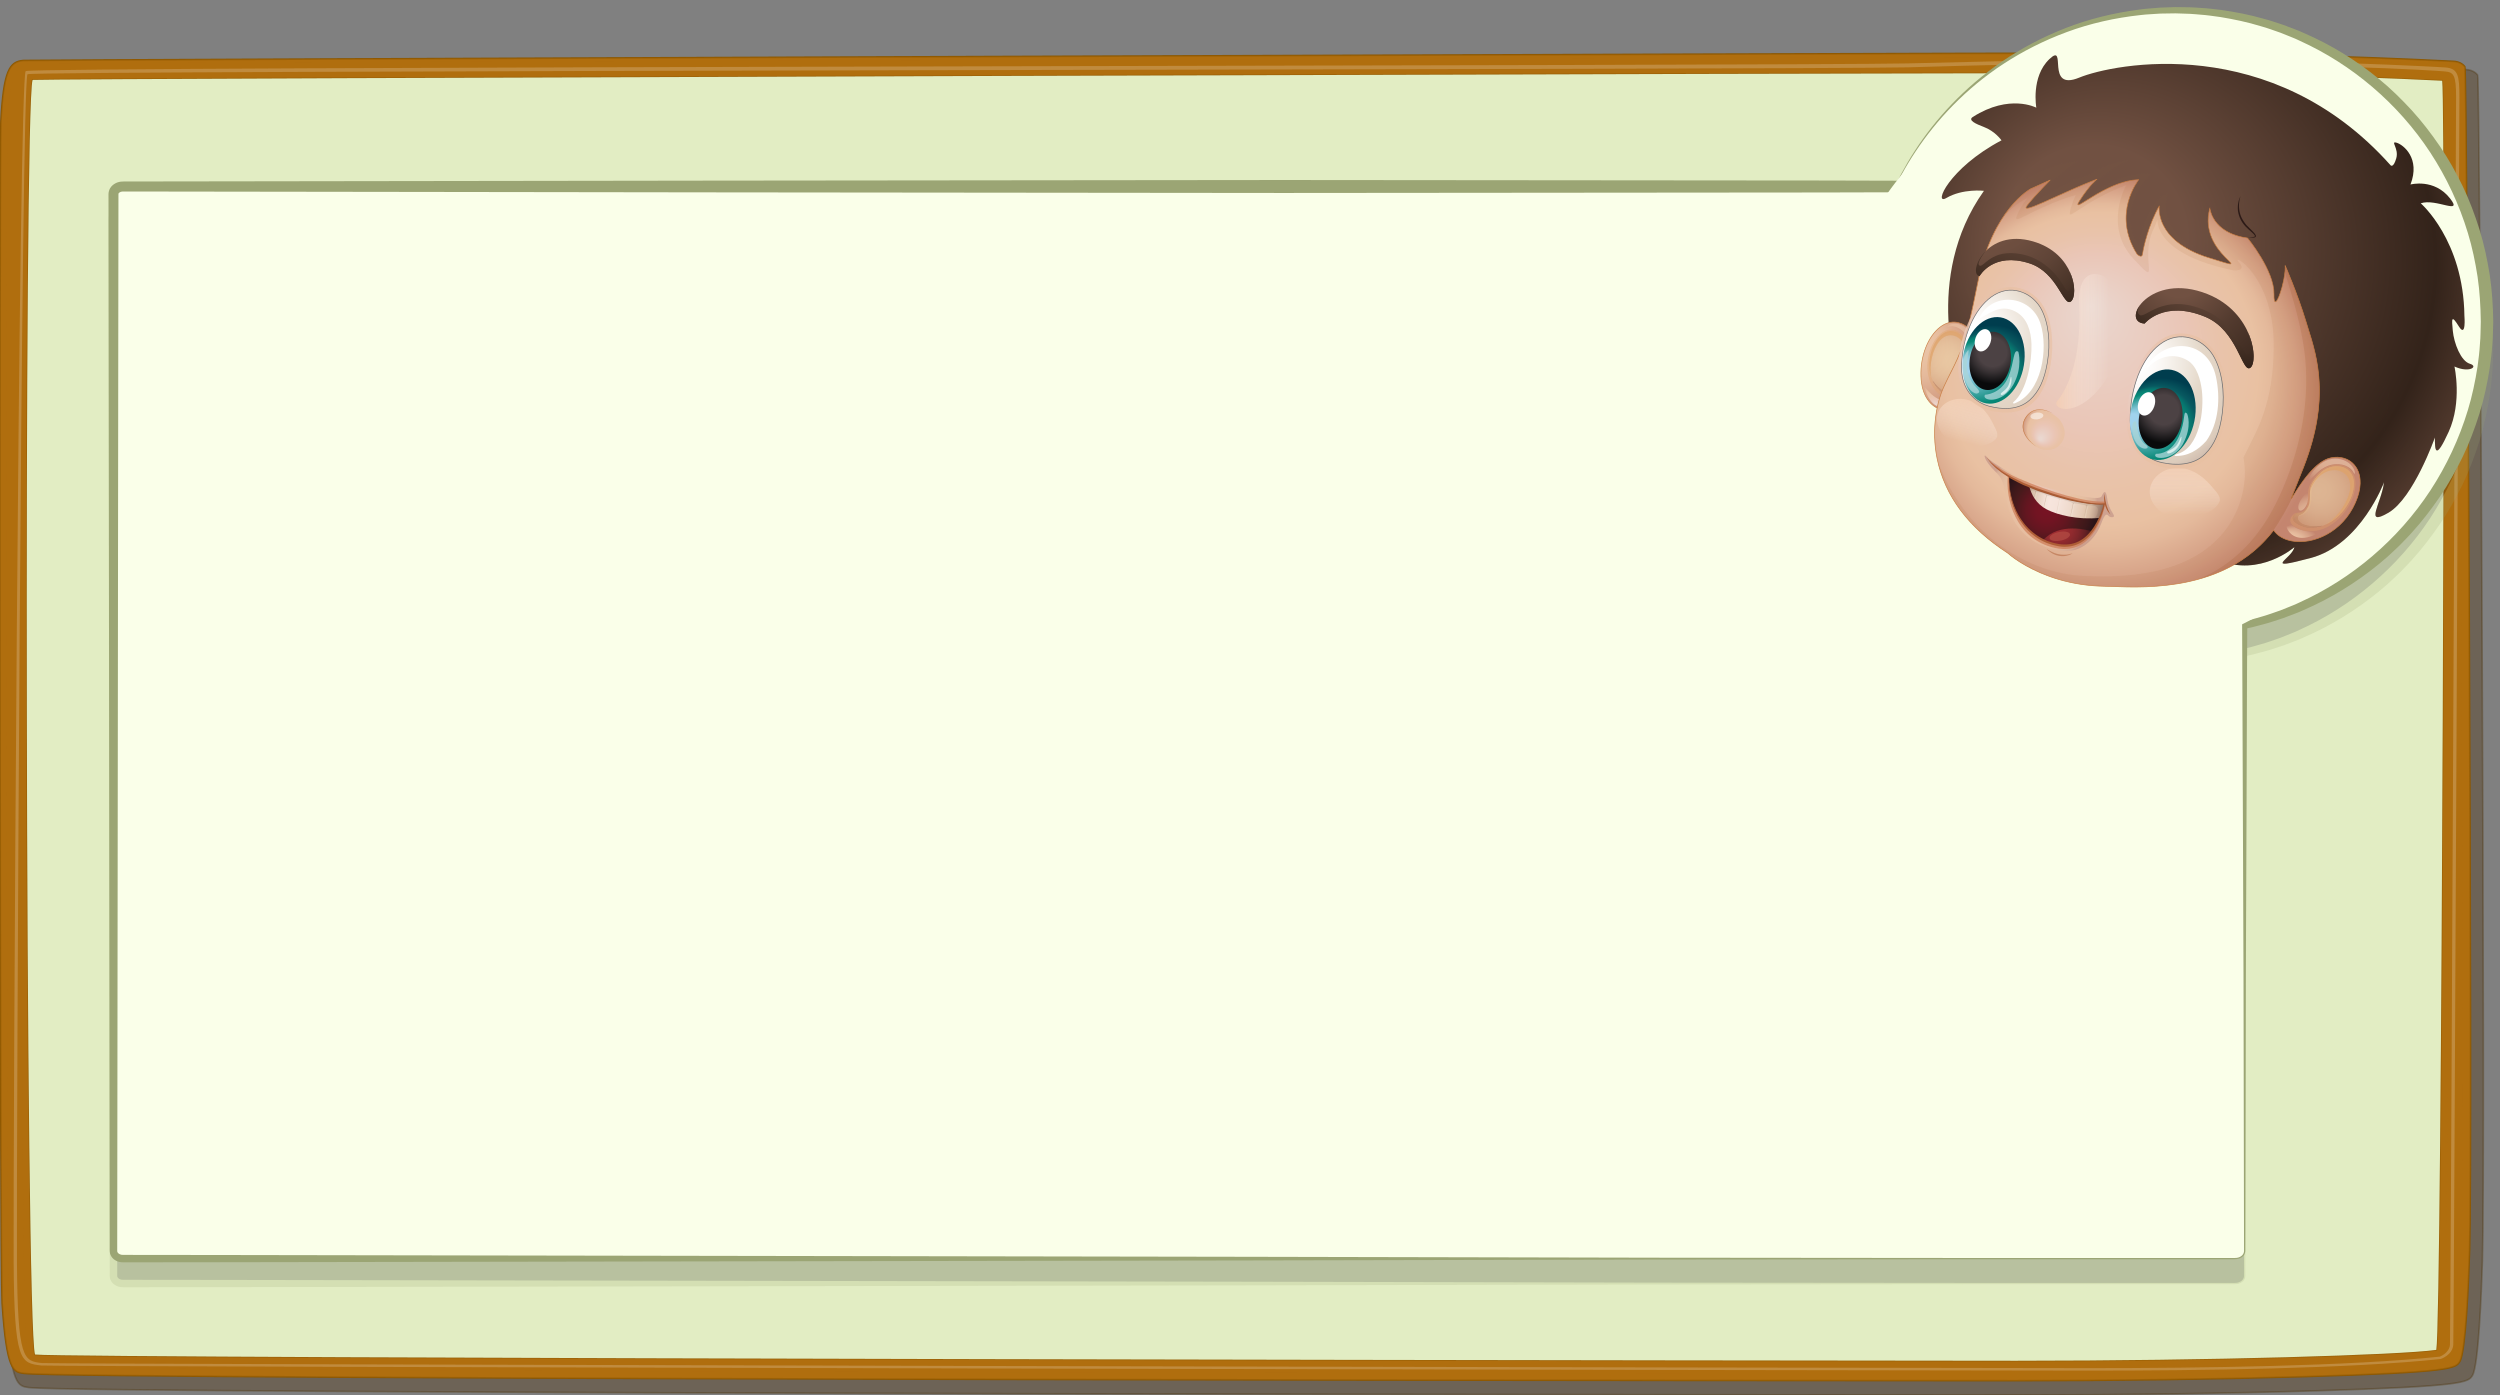 <?xml version="1.0" encoding="utf-8"?>
<!-- Generator: Adobe Illustrator 16.0.0, SVG Export Plug-In . SVG Version: 6.00 Build 0)  -->
<!DOCTYPE svg PUBLIC "-//W3C//DTD SVG 1.1//EN" "http://www.w3.org/Graphics/SVG/1.1/DTD/svg11.dtd">
<svg version="1.1" id="Layer_1" xmlns="http://www.w3.org/2000/svg" xmlns:xlink="http://www.w3.org/1999/xlink" x="0px" y="0px"
	 width="1003.257px" height="559.816px" viewBox="-119.423 3.5 1003.257 559.816"
	 enable-background="new -119.423 3.5 1003.257 559.816" xml:space="preserve">
<rect x="-119.423" y="3.5" width="1003.257" height="559.816" fill="#808080" stroke="none"/>
<g>
	<g>
		<path opacity="0.33" fill="#462900" stroke="#4A2E00" stroke-width="0.665" enable-background="new    " d="M874.868,33.634
			c-1.007-1.304-2.679-2.109-4.592-2.209c-19.114-0.989-36.001-2.72-55.27-3.711c-5.279,2.057-10.328,3.096-16.213,3.577
			c-7.694,0.629-15.394-0.747-22.526-2.895c-15.427-0.228-31.179-0.35-47.228-0.35c-18.141,0-35.162,0.151-50.68,0.386
			c-2.37,0.145-4.705-0.092-6.814-0.691c-0.354,0.28-0.706,0.554-1.044,0.819c-46.408,0.794-775.624,2.284-778.589,2.504
			c-5.618,0.424-8.13,4.054-9.157,25.436c-0.633,13.017-0.437,460.273,0.516,475.028c1.79,27.869,4.583,28.234,8.812,28.793
			c19.809,2.607,770.835,2.996,800.623,2.996c38.561,0,82.247-0.616,116.864-1.662c60.446-1.814,61.481-3.451,63.191-6.166
			c2.453-3.881,3.618-33.262,4.003-45.712C878.069,467.778,875.747,34.767,874.868,33.634z"/>
		<path fill="#E2EDC3" d="M725.551,32.81c-68.751,0-819.428,2.132-831.895,2.758c-3.588,10.808-2.887,499.875,0.976,511.514
			c15.441,1.619,747.651,2.502,794.998,2.502c78.373,0,154.289-2.318,168.638-4.371c2.258-11.391,3.872-497.007,2.369-509.313
			C819.08,33.849,773.656,32.81,725.551,32.81z"/>
		<g>
			<path fill="#B06E0E" stroke="#8C5700" stroke-width="0.665" d="M869.737,30.285c-0.99-1.272-2.646-2.058-4.537-2.152
				c-42.83-2.189-89.816-3.3-139.651-3.3c-76.531,0-831.51,2.646-835.549,2.946c-5.556,0.414-8.042,3.954-9.067,24.818
				c-0.621,12.708-0.417,459.544,0.516,473.948c1.779,27.187,4.533,27.549,8.713,28.09c19.587,2.55,770.017,2.932,799.468,2.932
				c38.123,0,81.322-0.607,115.552-1.623c59.764-1.773,60.785-3.367,62.482-6.017c2.423-3.788,3.573-32.464,3.957-44.611
				C872.909,464.332,870.606,31.39,869.737,30.285z M858.268,545.216c-14.349,2.05-90.265,4.37-168.638,4.37
				c-47.347,0-779.557-0.883-794.998-2.502c-3.865-11.641-4.564-500.708-0.976-511.516c12.465-0.626,763.144-2.758,831.895-2.758
				c48.106,0,93.529,1.04,135.086,3.091C862.14,48.209,860.525,533.824,858.268,545.216z"/>
			<path opacity="0.5" fill="#B06E0E" enable-background="new    " d="M858.521,33.469c-40.435-0.907-87.278-2.711-133.392-2.711
				c-62.53,0-810.612,1.696-829.07,2.514c-2.02,0.092-4.668,0.569-5.597,3.323c-2.607,15.486-2.056,493.484,0.935,509.444
				c0.486,3.297,3.829,3.444,5.623,3.591c17.408,1.435,748.56,2.32,791.865,2.32c72.478,0,144.521-2.469,167.199-4.542
				c2.063-0.188,5.137-0.275,5.406-3.797c1.853-15.601,2.94-490.322,1.949-506.104C863.439,35.121,862.934,33.572,858.521,33.469z
				 M858.268,545.216c-14.349,2.05-90.265,4.37-168.638,4.37c-47.347,0-779.557-0.883-794.998-2.502
				c-3.865-11.641-4.564-500.708-0.976-511.516c12.465-0.626,763.144-2.758,831.895-2.758c48.106,0,93.529,1.04,135.086,3.091
				C862.14,48.209,860.525,533.824,858.268,545.216z"/>
			<path opacity="0.5" fill="#B06E0E" enable-background="new    " d="M869.737,30.285c-0.99-1.272-2.646-2.058-4.537-2.152
				c-42.83-2.189-89.816-3.3-139.651-3.3c-76.531,0-831.51,2.646-835.549,2.946c-5.556,0.414-8.042,3.954-9.067,24.818
				c-0.621,12.708-0.417,459.544,0.516,473.948c1.779,27.187,4.533,27.549,8.713,28.09c19.587,2.55,770.017,2.932,799.468,2.932
				c38.123,0,81.322-0.607,115.552-1.623c59.764-1.773,60.785-3.367,62.482-6.017c2.423-3.788,3.573-32.464,3.957-44.611
				C872.909,464.332,870.606,31.39,869.737,30.285z M868.462,504.726c-0.372,11.63-1.498,39.075-3.862,42.704
				c-1.657,2.533-2.655,4.063-61.045,5.763c-33.442,0.97-75.644,1.551-112.896,1.551c-28.771,0-778.904-0.586-798.038-3.019
				c-4.091-0.521-6.783-0.867-8.511-26.898c-0.923-13.787-1.11-459.898-0.505-472.068c0.995-19.973,3.425-23.362,8.854-23.76
				c3.95-0.286,758.526-2.595,833.299-2.595c48.691,0,94.598,1.059,136.444,3.155c1.848,0.094,3.459,0.844,4.435,2.058
				C867.477,32.679,869.728,465.49,868.462,504.726z"/>
			<path fill="#C08B3E" d="M718.894,553.535c-0.005,0-0.014,0-0.018,0c-63.192,0-817.316-1.54-821.705-2.056
				c-8.352-0.976-10.876-1.27-11.123-41.771c-0.246-40.238,2.042-475.398,4.842-477.675c2.259-1.84,712.01-2.107,755.392-3.089
				c12.775-0.29,28.278-0.639,47.014-1.11c13.96-0.347,28.938-0.526,44.521-0.526c64.403,0,120.889,3.006,124.229,3.281
				c5.049,0.422,5.498,3.419,5.498,11.873c0,8.245-2.202,496.772-2.454,500.657c-0.263,4.114-4.858,5.687-5.056,5.756
				C823.812,552.739,763.305,553.535,718.894,553.535L718.894,553.535z M693.092,29.413c-18.75,0.172-34.229,0.82-47.017,1.11
				c-40.746,0.92-752.571,1.229-754.457,2.765c-2.497,2.043-4.484,436.592-4.239,476.414c0.243,39.655,2.706,39.938,9.996,40.791
				c4.231,0.494,759.553,2.047,821.501,2.047c0,0,0.013,0,0.018,0c44.374,0,104.804-0.798,140.775-4.616
				c-0.015-0.018,3.865-1.361,4.088-4.852c0.252-3.883,2.454-492.372,2.454-500.61c0-8.852-0.928-9.998-4.563-10.3
				C858.318,31.883,810.418,28.333,693.092,29.413z"/>
		</g>
		<path fill="#E2EDC3" d="M860.637,35.901c-41.557-2.051-86.979-3.091-135.086-3.091c-68.751,0-819.428,2.132-831.895,2.758
			c-3.588,10.808-2.887,499.875,0.976,511.514c15.441,1.619,747.651,2.502,794.998,2.502c78.373,0,154.289-2.318,168.638-4.371
			C860.525,533.824,862.14,48.209,860.637,35.901z"/>
	</g>
	<g opacity="0.2">
		<circle fill="#0F0F0F" cx="753.698" cy="143.525" r="124.928"/>
		<path fill="#9BA574" d="M628.77,143.525c0,0,0.021,0.766,0.062,2.251c0.069,1.483,0.02,3.692,0.299,6.555
			c0.383,5.723,1.33,14.16,4.231,24.497c2.874,10.304,7.685,22.603,16.009,35.024c8.246,12.395,19.863,25.048,35.229,35.093
			c7.669,5.004,16.207,9.37,25.453,12.773c9.24,3.423,19.239,5.691,29.62,6.812c1.294,0.181,2.604,0.238,3.916,0.33
			c1.312,0.083,2.627,0.167,3.947,0.252c1.322,0.021,2.649,0.042,3.979,0.063l1.999,0.032c0.607-0.004,1.33-0.042,1.99-0.061
			c1.352-0.047,2.707-0.094,4.066-0.141c1.354-0.063,2.678-0.216,4.023-0.32c2.683-0.168,5.38-0.609,8.09-0.966
			c5.394-0.901,10.821-2.006,16.149-3.663c2.693-0.726,5.31-1.738,7.971-2.643c1.313-0.501,2.612-1.051,3.923-1.575l1.964-0.797
			l1.927-0.894c20.647-9.353,39.243-24.969,52.26-44.805c6.488-9.92,11.604-20.831,15.073-32.296
			c1.751-5.731,2.964-11.621,3.89-17.552l0.559-4.471c0.211-1.488,0.248-2.994,0.382-4.49c0.116-1.499,0.239-2.996,0.242-4.5
			l0.106-4.445c-0.081-6.221-0.428-12.044-1.294-18.031c-0.926-5.931-2.139-11.82-3.89-17.551
			c-3.464-11.467-8.594-22.37-15.078-32.291c-13.015-19.835-31.616-35.44-52.257-44.797l-1.927-0.894l-1.963-0.798
			c-1.311-0.524-2.609-1.073-3.922-1.575c-2.661-0.905-5.277-1.917-7.971-2.643c-5.327-1.656-10.755-2.761-16.146-3.663
			c-2.711-0.357-5.4-0.797-8.104-0.968c-1.35-0.104-2.692-0.257-4.037-0.32c-1.345-0.047-2.687-0.094-4.023-0.14
			c-0.656-0.02-1.367-0.056-1.975-0.061l-2.019,0.032c-1.344,0.021-2.683,0.042-4.018,0.063c-1.314,0.084-2.625,0.168-3.931,0.251
			c-1.305,0.091-2.606,0.147-3.903,0.329c-10.381,1.12-20.379,3.387-29.618,6.81c-9.246,3.403-17.783,7.768-25.452,12.771
			c-15.364,10.043-26.986,22.693-35.23,35.089c-8.325,12.42-13.137,24.718-16.011,35.022c-2.901,10.337-3.848,18.773-4.231,24.497
			c-0.279,2.863-0.229,5.071-0.299,6.555C628.79,142.759,628.77,143.525,628.77,143.525z M628.77,143.525
			c0,0,0.018-0.766,0.053-2.251c0.064-1.483,0.006-3.693,0.273-6.557c0.361-5.727,1.275-14.17,4.14-24.529
			c0.366-1.292,0.743-2.617,1.129-3.977c0.45-1.34,0.912-2.713,1.385-4.119c0.442-1.417,1.021-2.821,1.586-4.266
			c0.575-1.44,1.11-2.935,1.806-4.397c2.547-5.95,5.811-12.176,9.889-18.454c8.123-12.547,19.69-25.321,34.953-35.79
			c7.641-5.193,16.185-9.772,25.488-13.398c9.297-3.646,19.404-6.145,29.951-7.485c1.312-0.208,2.652-0.294,3.991-0.413
			c1.34-0.11,2.685-0.221,4.033-0.333c1.334-0.046,2.673-0.093,4.016-0.14l2.018-0.07c0.74-0.009,1.379,0.016,2.074,0.022
			c1.366,0.022,2.735,0.044,4.109,0.066c1.374,0.038,2.747,0.167,4.128,0.248c2.766,0.123,5.521,0.518,8.303,0.833
			c5.533,0.816,11.116,1.845,16.612,3.438c2.778,0.694,5.481,1.678,8.233,2.559c1.358,0.489,2.702,1.027,4.06,1.541l2.034,0.783
			l1.998,0.88c10.716,4.603,20.94,10.853,30.242,18.479c4.666,3.803,8.984,8.067,13.114,12.535
			c4.106,4.498,7.832,9.37,11.307,14.439c3.454,5.089,6.47,10.494,9.182,16.062c2.686,5.587,4.855,11.427,6.724,17.366
			c1.843,5.953,3.132,12.074,4.116,18.242c0.921,6.142,1.331,12.581,1.407,18.622l-0.126,4.751c-0.012,1.564-0.144,3.122-0.271,4.68
			c-0.144,1.556-0.192,3.121-0.416,4.669l-0.6,4.648c-0.983,6.167-2.272,12.288-4.115,18.241
			c-1.869,5.938-4.036,11.779-6.726,17.364c-2.722,5.563-5.729,10.971-9.185,16.059c-3.475,5.069-7.2,9.94-11.306,14.438
			c-0.993,1.153-2.094,2.206-3.133,3.312l-1.579,1.637l-1.646,1.564c-1.108,1.03-2.184,2.094-3.315,3.09
			c-1.149,0.977-2.297,1.953-3.443,2.927c-9.3,7.626-19.523,13.876-30.237,18.479l-1.998,0.881l-2.033,0.782
			c-1.357,0.514-2.701,1.052-4.06,1.541c-2.751,0.88-5.454,1.864-8.231,2.559c-5.496,1.593-11.078,2.623-16.61,3.439
			c-2.782,0.314-5.53,0.709-8.317,0.834c-1.384,0.081-2.775,0.21-4.14,0.248c-1.359,0.021-2.716,0.043-4.067,0.064
			c-0.691,0.007-1.318,0.031-2.059,0.023l-2.037-0.07c-1.355-0.047-2.707-0.094-4.054-0.141c-1.343-0.111-2.682-0.222-4.017-0.333
			c-1.333-0.118-2.664-0.203-3.979-0.411c-10.546-1.339-20.652-3.838-29.949-7.482c-9.304-3.625-17.848-8.203-25.487-13.396
			c-15.262-10.467-26.833-23.236-34.955-35.785c-4.079-6.277-7.341-12.503-9.891-18.452c-0.696-1.462-1.23-2.957-1.807-4.397
			c-0.564-1.445-1.143-2.849-1.586-4.266c-0.473-1.406-0.934-2.779-1.385-4.119c-0.386-1.359-0.762-2.685-1.129-3.977
			c-2.864-10.359-3.778-18.802-4.14-24.529c-0.268-2.865-0.209-5.073-0.273-6.556C628.787,144.291,628.77,143.525,628.77,143.525z"
			/>
	</g>
	<g>
		<circle fill="#FAFFE9" cx="753.698" cy="132.525" r="124.928"/>
		<path fill="#9BA574" d="M628.77,132.525c0,0,0.021,0.766,0.062,2.251c0.069,1.483,0.02,3.692,0.299,6.555
			c0.383,5.723,1.33,14.16,4.231,24.497c2.874,10.304,7.685,22.603,16.009,35.024c8.246,12.395,19.863,25.048,35.229,35.093
			c7.669,5.004,16.207,9.37,25.453,12.773c9.24,3.423,19.239,5.691,29.62,6.812c1.294,0.181,2.604,0.238,3.916,0.33
			c1.312,0.083,2.627,0.167,3.947,0.252c1.322,0.021,2.649,0.042,3.979,0.063l1.999,0.032c0.607-0.004,1.33-0.042,1.99-0.061
			c1.352-0.047,2.707-0.094,4.066-0.141c1.354-0.063,2.678-0.216,4.023-0.32c2.683-0.168,5.38-0.609,8.09-0.966
			c5.394-0.901,10.821-2.006,16.149-3.663c2.693-0.726,5.31-1.738,7.971-2.643c1.313-0.501,2.612-1.051,3.923-1.575l1.964-0.797
			l1.927-0.894c20.647-9.353,39.243-24.969,52.26-44.805c6.488-9.92,11.604-20.831,15.073-32.296
			c1.751-5.731,2.964-11.621,3.89-17.552l0.559-4.471c0.211-1.488,0.248-2.994,0.382-4.49c0.116-1.499,0.239-2.996,0.242-4.5
			l0.106-4.445c-0.081-6.221-0.428-12.044-1.294-18.031c-0.926-5.931-2.139-11.82-3.89-17.551
			c-3.464-11.467-8.594-22.37-15.078-32.291c-13.015-19.835-31.616-35.44-52.257-44.797l-1.927-0.894l-1.963-0.798
			c-1.311-0.524-2.609-1.073-3.922-1.575c-2.661-0.905-5.277-1.917-7.971-2.643c-5.327-1.656-10.755-2.761-16.146-3.663
			c-2.711-0.357-5.4-0.797-8.104-0.968c-1.35-0.104-2.692-0.257-4.037-0.32c-1.345-0.047-2.687-0.094-4.023-0.14
			c-0.656-0.02-1.367-0.056-1.975-0.061l-2.019,0.032c-1.344,0.021-2.683,0.042-4.018,0.063c-1.314,0.084-2.625,0.168-3.931,0.251
			c-1.305,0.091-2.606,0.147-3.903,0.329c-10.381,1.12-20.379,3.387-29.618,6.81c-9.246,3.403-17.783,7.768-25.452,12.771
			c-15.364,10.043-26.986,22.693-35.23,35.089c-8.325,12.42-13.137,24.718-16.011,35.022c-2.901,10.337-3.848,18.773-4.231,24.497
			c-0.279,2.863-0.229,5.071-0.299,6.555C628.79,131.759,628.77,132.525,628.77,132.525z M628.77,132.525
			c0,0,0.018-0.766,0.053-2.251c0.064-1.483,0.006-3.693,0.273-6.557c0.361-5.727,1.275-14.17,4.14-24.529
			c0.366-1.292,0.743-2.617,1.129-3.977c0.45-1.34,0.912-2.713,1.385-4.119c0.442-1.417,1.021-2.821,1.586-4.266
			c0.575-1.44,1.11-2.935,1.806-4.397c2.547-5.95,5.811-12.176,9.889-18.454c8.123-12.547,19.69-25.321,34.953-35.79
			c7.641-5.193,16.185-9.772,25.488-13.398c9.297-3.646,19.404-6.145,29.951-7.485c1.312-0.208,2.652-0.294,3.991-0.413
			c1.34-0.11,2.685-0.221,4.033-0.333c1.334-0.046,2.673-0.093,4.016-0.14l2.018-0.07c0.74-0.009,1.379,0.016,2.074,0.022
			c1.366,0.022,2.735,0.044,4.109,0.066c1.374,0.038,2.747,0.167,4.128,0.248c2.766,0.123,5.521,0.518,8.303,0.833
			c5.533,0.816,11.116,1.845,16.612,3.438c2.778,0.694,5.481,1.678,8.233,2.559c1.358,0.489,2.702,1.027,4.06,1.541l2.034,0.783
			l1.998,0.88c10.716,4.603,20.94,10.853,30.242,18.479c4.666,3.803,8.984,8.067,13.114,12.535
			c4.106,4.498,7.832,9.37,11.307,14.439c3.454,5.089,6.47,10.494,9.182,16.062c2.686,5.587,4.855,11.427,6.724,17.366
			c1.843,5.953,3.132,12.074,4.116,18.242c0.921,6.142,1.331,12.581,1.407,18.622l-0.126,4.751c-0.012,1.564-0.144,3.122-0.271,4.68
			c-0.144,1.556-0.192,3.121-0.416,4.669l-0.6,4.648c-0.983,6.167-2.272,12.288-4.115,18.241
			c-1.869,5.938-4.036,11.779-6.726,17.364c-2.722,5.563-5.729,10.971-9.185,16.059c-3.475,5.069-7.2,9.94-11.306,14.438
			c-0.993,1.153-2.094,2.206-3.133,3.312l-1.579,1.637l-1.646,1.564c-1.108,1.03-2.184,2.094-3.315,3.09
			c-1.149,0.977-2.297,1.953-3.443,2.927c-9.3,7.626-19.523,13.876-30.237,18.479l-1.998,0.881l-2.033,0.782
			c-1.357,0.514-2.701,1.052-4.06,1.541c-2.751,0.88-5.454,1.864-8.231,2.559c-5.496,1.593-11.078,2.623-16.61,3.439
			c-2.782,0.314-5.53,0.709-8.317,0.834c-1.384,0.081-2.775,0.21-4.14,0.248c-1.359,0.021-2.716,0.043-4.067,0.064
			c-0.691,0.007-1.318,0.031-2.059,0.023l-2.037-0.07c-1.355-0.047-2.707-0.094-4.054-0.141c-1.343-0.111-2.682-0.222-4.017-0.333
			c-1.333-0.118-2.664-0.203-3.979-0.411c-10.546-1.339-20.652-3.838-29.949-7.482c-9.304-3.625-17.848-8.203-25.487-13.396
			c-15.262-10.467-26.833-23.236-34.955-35.785c-4.079-6.277-7.341-12.503-9.891-18.452c-0.696-1.462-1.23-2.957-1.807-4.397
			c-0.564-1.445-1.143-2.849-1.586-4.266c-0.473-1.406-0.934-2.779-1.385-4.119c-0.386-1.359-0.762-2.685-1.129-3.977
			c-2.864-10.359-3.778-18.802-4.14-24.529c-0.268-2.865-0.209-5.073-0.273-6.556C628.787,133.291,628.77,132.525,628.77,132.525z"
			/>
	</g>
	<g opacity="0.2">
		<path fill="#0F0F0F" d="M781.366,515.585c0,1.657-1.687,3-3.769,3H-70.119c-2.081,0-3.768-1.343-3.768-3V91.341
			c0-1.657,1.687-3,3.768-3h847.717c2.082,0,3.769,1.343,3.769,3V515.585z"/>
		<path fill="#9BA574" d="M781.614,515.616c0,0-0.02,0.155-0.059,0.464c-0.043,0.309-0.253,0.863-0.664,1.365
			c-0.442,0.497-1.142,0.983-2.082,1.225c-0.964,0.248-2.04,0.141-3.245,0.165c-4.854,0-12.056,0-21.45,0
			c-18.788,0-46.344,0.001-81.415,0.001c-35.072,0.033-77.658,0.073-126.508,0.119c-48.85,0.108-103.962,0.23-164.084,0.363
			c-120.245,0.21-260.531,0.454-410.837,0.716c-9.394,0.011-18.827,0.022-28.297,0.033c-2.367,0.003-4.737,0.006-7.109,0.008
			l-3.56,0.005l-1.781,0.002c-0.188-0.002-0.741,0.01-1.011-0.023c-0.277-0.019-0.576-0.033-1.066-0.158
			c-0.887-0.194-1.547-0.563-2.237-1.086c-0.655-0.548-1.201-1.313-1.471-2.236c-0.201-1.108-0.107-1.538-0.131-2.159l-0.002-1.785
			c-0.003-2.381-0.005-4.764-0.008-7.148c-0.022-19.082-0.045-38.301-0.067-57.638c-0.045-38.672-0.091-77.814-0.137-117.27
			c-0.092-78.911-0.186-159.074-0.28-239.237c0.091-0.834,0.008-0.629,0.299-1.549c0.247-0.724,0.546-1.034,0.871-1.48
			c0.689-0.766,1.522-1.271,2.386-1.593c0.433-0.139,0.877-0.261,1.32-0.317c0.429-0.042,0.95-0.081,1.204-0.069l1.879-0.003
			l7.515-0.011l15.029-0.022c10.018-0.015,20.033-0.03,30.044-0.044c20.021-0.03,40.023-0.06,59.985-0.089
			c39.925-0.06,79.693-0.118,119.149-0.177c78.911-0.085,156.569-0.168,231.722-0.249c75.153,0.069,147.801,0.136,216.691,0.199
			c34.445,0.097,67.95,0.19,100.36,0.281c16.205,0.065,32.136,0.129,47.773,0.191c3.909,0.019,7.8,0.037,11.672,0.055l2.901,0.014
			l1.447,0.007l0.724,0.003c0.107,0,0.664-0.002,0.871,0.026c0.284,0.038,0.381,0.002,0.818,0.1
			c0.367,0.086,0.795,0.161,1.097,0.305c0.642,0.254,1.268,0.603,1.811,1.118c0.276,0.251,0.533,0.525,0.744,0.87
			c0.235,0.311,0.397,0.69,0.535,1.083c0.167,0.375,0.17,0.818,0.223,1.229c0.018,0.343,0.003,0.508,0.006,0.771
			c-0.036,7.669-0.072,15.263-0.107,22.778c-0.279,60.122-0.535,115.234-0.762,164.084c-0.188,48.85-0.353,91.436-0.488,126.507
			c-0.137,70.143-0.215,110.225-0.215,110.225L781.614,515.616z M781.116,515.585c0,0-0.078-40.082-0.215-110.225
			c-0.136-35.071-0.3-77.658-0.488-126.507c-0.227-48.85-0.482-103.962-0.762-164.084c-0.035-7.516-0.071-15.109-0.107-22.778
			c-0.005-0.216,0.006-0.532-0.012-0.667c-0.046-0.055,0.021-0.118-0.043-0.177c-0.028-0.059-0.034-0.13-0.106-0.196
			c-0.031-0.076-0.108-0.145-0.192-0.215c-0.15-0.15-0.383-0.275-0.633-0.373c-0.131-0.073-0.195-0.04-0.288-0.092
			c-0.024-0.049-0.421-0.045-0.612-0.07c-1.877,0.005-3.759,0.011-5.646,0.017c-3.872,0.018-7.763,0.036-11.672,0.055
			c-15.638,0.063-31.568,0.126-47.773,0.191c-32.41,0.091-65.915,0.185-100.36,0.281c-68.891,0.063-141.538,0.13-216.691,0.199
			c-75.153-0.081-152.811-0.164-231.722-0.249c-39.456-0.059-79.224-0.117-119.149-0.177C24.682,90.49,4.68,90.46-15.341,90.43
			c-10.011-0.015-20.026-0.029-30.044-0.044l-15.029-0.022l-7.515-0.011l-1.879-0.003c-0.373-0.011-0.476,0.029-0.671,0.031
			c-0.176,0.019-0.341,0.075-0.503,0.115c-0.308,0.118-0.561,0.289-0.72,0.453c-0.029,0.061-0.164,0.233-0.092,0.118
			c-0.001-0.353-0.097,0.49-0.094,0.275c-0.094,80.163-0.188,160.327-0.28,239.237c-0.046,39.455-0.092,78.598-0.137,117.27
			c-0.022,19.337-0.045,38.556-0.067,57.638c-0.003,2.385-0.005,4.768-0.008,7.148l-0.002,1.785l-0.001,0.893
			c-0.014,0.385,0.046,0.356,0.03,0.508c0.084,0.218,0.222,0.464,0.479,0.686c0.144,0.093,0.278,0.21,0.452,0.283
			c0.176,0.074,0.353,0.162,0.485,0.179c0.081,0.054,0.375,0.089,0.691,0.105c0.322,0.036,0.365,0.005,0.769,0.016l1.781,0.002
			l3.56,0.005c2.372,0.002,4.742,0.005,7.109,0.008c9.47,0.011,18.903,0.022,28.297,0.033
			c150.306,0.262,290.592,0.506,410.837,0.716c60.122,0.133,115.234,0.255,164.084,0.363c48.85,0.046,91.436,0.086,126.508,0.119
			c35.071,0,62.627,0.001,81.415,0.001c9.395,0,16.597,0,21.45,0c1.213-0.021,2.301,0.072,3.121-0.149
			c0.84-0.216,1.45-0.646,1.827-1.066c0.354-0.466,0.493-0.802,0.547-1.102c0.039-0.309,0.059-0.464,0.059-0.464L781.116,515.585z"
			/>
	</g>
	<g>
		<path fill="#FAFFE9" d="M781.366,505.585c0,1.657-1.687,3-3.769,3H-70.119c-2.081,0-3.768-1.343-3.768-3V81.341
			c0-1.657,1.687-3,3.768-3h847.717c2.082,0,3.769,1.343,3.769,3V505.585z"/>
		<path fill="#9BA574" d="M781.614,505.616c0,0-0.02,0.155-0.059,0.464c-0.043,0.309-0.253,0.863-0.664,1.365
			c-0.442,0.497-1.142,0.983-2.082,1.225c-0.964,0.248-2.04,0.141-3.245,0.165c-4.854,0-12.056,0-21.45,0
			c-18.788,0-46.344,0.001-81.415,0.001c-35.072,0.033-77.658,0.073-126.508,0.119c-48.85,0.108-103.962,0.23-164.084,0.363
			c-120.245,0.21-260.531,0.454-410.837,0.716c-9.394,0.011-18.827,0.022-28.297,0.033c-2.367,0.003-4.737,0.006-7.109,0.008
			l-3.56,0.005l-1.781,0.002c-0.188-0.002-0.741,0.01-1.011-0.023c-0.277-0.019-0.576-0.033-1.066-0.158
			c-0.887-0.194-1.547-0.563-2.237-1.086c-0.655-0.548-1.201-1.313-1.471-2.236c-0.201-1.108-0.107-1.538-0.131-2.159l-0.002-1.785
			c-0.003-2.381-0.005-4.764-0.008-7.148c-0.022-19.082-0.045-38.301-0.067-57.638c-0.045-38.672-0.091-77.814-0.137-117.27
			c-0.092-78.911-0.186-159.074-0.28-239.237c0.091-0.834,0.008-0.629,0.299-1.549c0.247-0.724,0.546-1.034,0.871-1.48
			c0.689-0.766,1.522-1.271,2.386-1.593c0.433-0.139,0.877-0.261,1.32-0.317c0.429-0.042,0.95-0.081,1.204-0.069l1.879-0.003
			l7.515-0.011l15.029-0.022c10.018-0.015,20.033-0.03,30.044-0.044c20.021-0.03,40.023-0.06,59.985-0.089
			c39.925-0.06,79.693-0.118,119.149-0.177c78.911-0.085,156.569-0.168,231.722-0.249c75.153,0.069,147.801,0.136,216.691,0.199
			c34.445,0.097,67.95,0.19,100.36,0.281c16.205,0.065,32.136,0.129,47.773,0.191c3.909,0.019,7.8,0.037,11.672,0.055l2.901,0.014
			l1.447,0.007l0.724,0.003c0.107,0,0.664-0.002,0.871,0.026c0.284,0.038,0.381,0.002,0.818,0.1
			c0.367,0.086,0.795,0.161,1.097,0.305c0.642,0.254,1.268,0.603,1.811,1.118c0.276,0.251,0.533,0.525,0.744,0.87
			c0.235,0.311,0.397,0.69,0.535,1.083c0.167,0.375,0.17,0.818,0.223,1.229c0.018,0.343,0.003,0.508,0.006,0.771
			c-0.036,7.669-0.072,15.263-0.107,22.778c-0.279,60.122-0.535,115.234-0.762,164.084c-0.188,48.85-0.353,91.436-0.488,126.507
			c-0.137,70.143-0.215,110.225-0.215,110.225L781.614,505.616z M781.116,505.585c0,0-0.078-40.082-0.215-110.225
			c-0.136-35.071-0.3-77.658-0.488-126.507c-0.227-48.85-0.482-103.962-0.762-164.084c-0.035-7.516-0.071-15.109-0.107-22.778
			c-0.005-0.216,0.006-0.532-0.012-0.667c-0.046-0.055,0.021-0.118-0.043-0.177c-0.028-0.059-0.034-0.13-0.106-0.196
			c-0.031-0.076-0.108-0.145-0.192-0.215c-0.15-0.15-0.383-0.275-0.633-0.373c-0.131-0.073-0.195-0.04-0.288-0.092
			c-0.024-0.049-0.421-0.045-0.612-0.07c-1.877,0.005-3.759,0.011-5.646,0.017c-3.872,0.018-7.763,0.036-11.672,0.055
			c-15.638,0.063-31.568,0.126-47.773,0.191c-32.41,0.091-65.915,0.185-100.36,0.281c-68.891,0.063-141.538,0.13-216.691,0.199
			c-75.153-0.081-152.811-0.164-231.722-0.249c-39.456-0.059-79.224-0.117-119.149-0.177C24.682,80.49,4.68,80.46-15.341,80.43
			c-10.011-0.015-20.026-0.029-30.044-0.044l-15.029-0.022l-7.515-0.011l-1.879-0.003c-0.373-0.011-0.476,0.029-0.671,0.031
			c-0.176,0.019-0.341,0.075-0.503,0.115c-0.308,0.118-0.561,0.289-0.72,0.453c-0.029,0.061-0.164,0.233-0.092,0.118
			c-0.001-0.353-0.097,0.49-0.094,0.275c-0.094,80.163-0.188,160.327-0.28,239.237c-0.046,39.455-0.092,78.598-0.137,117.27
			c-0.022,19.337-0.045,38.556-0.067,57.638c-0.003,2.385-0.005,4.768-0.008,7.148l-0.002,1.785l-0.001,0.893
			c-0.014,0.385,0.046,0.356,0.03,0.508c0.084,0.218,0.222,0.464,0.479,0.686c0.144,0.093,0.278,0.21,0.452,0.283
			c0.176,0.074,0.353,0.162,0.485,0.179c0.081,0.054,0.375,0.089,0.691,0.105c0.322,0.036,0.365,0.005,0.769,0.016l1.781,0.002
			l3.56,0.005c2.372,0.002,4.742,0.005,7.109,0.008c9.47,0.011,18.903,0.022,28.297,0.033
			c150.306,0.262,290.592,0.506,410.837,0.716c60.122,0.133,115.234,0.255,164.084,0.363c48.85,0.046,91.436,0.086,126.508,0.119
			c35.071,0,62.627,0.001,81.415,0.001c9.395,0,16.597,0,21.45,0c1.213-0.021,2.301,0.072,3.121-0.149
			c0.84-0.216,1.45-0.646,1.827-1.066c0.354-0.466,0.493-0.802,0.547-1.102c0.039-0.309,0.059-0.464,0.059-0.464L781.116,505.585z"
			/>
	</g>
	<ellipse fill="#FAFFE9" cx="730.862" cy="148.93" rx="114.117" ry="116.62"/>
	<g>
		<g>
			
				<linearGradient id="SVGID_1_" gradientUnits="userSpaceOnUse" x1="506.818" y1="158.707" x2="493.61" y2="175.601" gradientTransform="matrix(0.839 0.545 -0.545 0.839 493.064 -221.16)">
				<stop  offset="0" style="stop-color:#F6CFB2"/>
				<stop  offset="0.297" style="stop-color:#887363"/>
				<stop  offset="0.577" style="stop-color:#27201C"/>
				<stop  offset="0.702" style="stop-color:#000000"/>
			</linearGradient>
			<path opacity="0.7" fill="url(#SVGID_1_)" d="M825.346,184.421c-2.517-7.979-14.921-3.482-18.597,1.118
				c-0.23,0.287,0.223,0.445,0.43,0.295c2.325-1.59,4.202-1.519,6.98-1.703c5.354-0.361,6.415,6.304,5.856,9.619
				c-0.862,5.164-4.073,8.815-7.056,13.07c-0.387,0.56,0.407,0.821,0.822,0.543C820.599,202.936,827.875,192.52,825.346,184.421z"/>
			
				<radialGradient id="SVGID_2_" cx="207.128" cy="110.486" r="159.861" fx="166.265" fy="102.367" gradientTransform="matrix(0.96 0.281 -0.281 0.96 581.144 -50.261)" gradientUnits="userSpaceOnUse">
				<stop  offset="0.234" style="stop-color:#715142"/>
				<stop  offset="0.743" style="stop-color:#33231A"/>
				<stop  offset="0.981" style="stop-color:#715142"/>
			</radialGradient>
			<path fill="url(#SVGID_2_)" d="M666.944,156.812c0,0-15.172-41.557,9.79-76.725c0,0-8.478-1.018-15.124,2.896
				c-5.256,3.105,0.797-11.857,22.177-23.167c0,0-2.585-3.689-7.098-5.368c-3.201-1.209-6.466-2.695-4.448-3.988
				c14.803-9.457,25.516-3.743,25.516-3.743s-2.219-12.378,5.225-19.474c7.447-7.101-1.888,13.122,11.98,7.413
				c13.883-5.688,77.188-18.388,124.96,35.168c0,0,1.084,1.307,2.271-2.755c1.187-4.042-2.564-7.089,0.149-6.294
				c2.682,0.785,9.637,6.245,5.571,16.765c0,0,9.55-2.57,15.917,5.64c5.288,6.835-5.789-0.218-11.8,1.913
				c0,0,17.151,14.791,17.522,45.185c0,0,0.784,9.017-2.215,4.238c-2.994-4.8-2.945-3.311-2.447,1.712
				c0.464,5.031,3.252,12.197,6.851,13.253c3.607,1.054-0.153,3.851-6.182,1.106c0,0,3.177,14.116-2.313,26.186
				c-5.489,12.052-5.518,7.167-5.545,2.282c0,0-8.6,24.33-18.615,30.18c-10.017,5.846-2.797-3.749-1.783-12.236
				c0,0-9.313,25.1-29.436,30.428c-20.111,5.343-7.396,0.271-6.544-4.354c0,0-13.778,12.082-30.342,5.257
				C754.438,221.516,666.944,156.812,666.944,156.812z"/>
			<g opacity="0.5">
				
					<radialGradient id="SVGID_3_" cx="207.13" cy="110.492" r="159.851" fx="166.269" fy="102.373" gradientTransform="matrix(0.96 0.281 -0.281 0.96 581.144 -50.261)" gradientUnits="userSpaceOnUse">
					<stop  offset="0.234" style="stop-color:#715142"/>
					<stop  offset="0.743" style="stop-color:#33231A"/>
					<stop  offset="0.981" style="stop-color:#715142"/>
				</radialGradient>
				<path opacity="0.5" fill="url(#SVGID_3_)" d="M857.077,167.023c1.642,20.624-21.309,43.929-16.704,35.763
					c4.59-8.194,11.937-38.252,3.985-24.857c-7.972,13.423-11.879,15.574-8.396,4.876c3.513-10.689,4.306-34.621,0.139-20.464
					c-4.15,14.167-16.375,23.411-12.893,15.269c3.479-8.138,2.285-29.004,0.158-14.248c-2.141,14.76-19.951,35.534-13.333,21.73
					c6.611-13.809,6.848-33.385,0.119-55.392c-6.733-21.994-18.767-36.731-14.653-29.921c4.099,6.818-2.105,29.649-1.076,19.452
					c1.039-10.194-11.317-19.673-7.913-19.643c3.417,0.014,2.007-1.861-3.479-8.1c-5.495-6.264,3.75-21.126-3.528-12.989
					c-7.259,8.111-1.154,14.781,2.105,16.96c3.283,2.179-0.003,1.704-0.003,1.704c-12.639-2.721-13.736-13.058-14.213-15.637
					c-0.465-2.582-1.771,0.208-1.771,0.208c-7.256,18.14,5.748,25.368,5.748,25.368c-27.521-8.553-20.904-26.136-20.904-26.136
					c-8.549,3.343-10.988,17.514-11.429,19.833c-0.432,2.317-0.956-0.048-0.956-0.048c-7.887-14.757,5.873-27.568,5.873-27.568
					c-10.185-1.031-18.364,4.381-23.143,7.377c-4.795,2.982-2.002,0.144-2.002,0.144c6.047-8.97,16.471-12.959,16.471-12.959
					c-8.395,0.243-16.067,5.752-16.067,5.752c-12.344,2.968-25.056,14.634-21.007,9.226c4.016-5.411,16.134-14.675,16.134-14.675
					c-35.614,5.309-40.114,32.304-45.676,54.602c-3.153,12.659-5.063,12.467-6.114,9.924c0.779,14.284,4.395,24.238,4.395,24.238
					s87.493,64.704,104.038,71.517c16.563,6.825,30.342-5.257,30.342-5.257c-0.853,4.625-13.567,9.697,6.544,4.354
					c20.123-5.328,29.436-30.428,29.436-30.428c-1.014,8.487-8.233,18.082,1.783,12.236c10.016-5.85,18.615-30.18,18.615-30.18
					c0.014,2.317,0.024,4.641,0.625,5.146C862.454,170.098,855.585,148.282,857.077,167.023z"/>
			</g>
			<g>
				<g>
					
						<radialGradient id="SVGID_4_" cx="121.099" cy="192.919" r="24.379" fx="105.964" fy="187.279" gradientTransform="matrix(0.943 0.332 -0.332 0.943 604.556 -74.898)" gradientUnits="userSpaceOnUse">
						<stop  offset="0" style="stop-color:#EAD7CF"/>
						<stop  offset="0.005" style="stop-color:#EAD6CE"/>
						<stop  offset="0.191" style="stop-color:#EAC6B7"/>
						<stop  offset="0.287" style="stop-color:#E9C3AA"/>
						<stop  offset="0.382" style="stop-color:#E9C1A2"/>
						<stop  offset="0.53" style="stop-color:#E4B99B"/>
						<stop  offset="0.764" style="stop-color:#D6A287"/>
						<stop  offset="0.992" style="stop-color:#C4856F"/>
					</radialGradient>
					<path fill="url(#SVGID_4_)" d="M673.288,146.078c0,0,2.253-9.961-6.039-12.869c-8.274-2.931-16.24,8.545-15.784,21.343
						c0.472,12.782,9.97,16.335,15.116,11.111C671.745,160.447,673.288,146.078,673.288,146.078z"/>
					<path fill="#C98047" d="M651.323,154.548c-0.288-8.07,2.796-16.049,7.664-19.83c2.639-2.057,5.518-2.636,8.306-1.644
						c8.302,2.918,6.151,12.94,6.126,13.014c-0.006,0.048-0.398,3.659-1.421,7.862c-0.937,3.881-2.63,9.083-5.316,11.802
						c-2.05,2.084-4.876,2.855-7.585,2.057C655.54,166.768,651.628,162.728,651.323,154.548z M659.169,134.927
						c-4.82,3.749-7.859,11.616-7.569,19.615c0.298,8.04,4.106,11.99,7.583,13.009c2.595,0.755,5.34,0.017,7.298-1.987
						c5.069-5.128,6.651-19.352,6.665-19.518c0.029-0.09,2.143-9.872-5.939-12.714c-0.151-0.045-0.289-0.092-0.43-0.133
						C664.228,132.441,661.585,133.046,659.169,134.927z"/>
				</g>
				<g>
					<g>
						<g opacity="0.39">
							<path fill="#E0A269" d="M658.61,161.604c-1.176-0.997-2.252-2.549-2.868-3.668c-3.271-5.971-1.705-15.699,3.358-20.353
								c2.588-2.334,5.924-2.467,8.441-0.378c2.105,1.706,3.191,4.577,2.946,7.688c-0.352,5.088-1.878,6.53-3.491,8.072
								c-0.59,0.569-1.221,1.156-1.787,2.015c-0.496,0.721-0.729,1.47-0.701,2.207c0.056,1.433,1.049,2.48,1.098,2.536
								c0.33,0.426,0.52,1.728,0.05,2.728c-0.802,1.651-2.862,1.605-6.155-0.221C659.222,162.077,658.918,161.869,658.61,161.604
								L658.61,161.604z M664.833,160.771c-0.263-0.299-1.301-1.571-1.381-3.395c-0.043-1.15,0.289-2.258,0.992-3.297
								c0.664-0.95,1.336-1.602,1.988-2.226c1.512-1.405,2.7-2.528,2.988-6.941c0.189-2.657-0.737-5.107-2.543-6.596
								c-1.708-1.411-4.521-2.108-7.152,0.32c-4.576,4.263-6.032,13.072-3.098,18.438c0.567,1.004,1.513,2.394,2.576,3.296
								c0.256,0.224,0.506,0.401,0.738,0.524c3.697,2.034,4.602,1.187,4.803,0.89C664.97,161.446,664.87,160.921,664.833,160.771
								L664.833,160.771z"/>
						</g>
						
							<radialGradient id="SVGID_5_" cx="-4.222" cy="405.2" r="21.797" fx="-8.02" fy="405.84" gradientTransform="matrix(-0.913 -0.407 -0.407 0.913 824.032 -224.394)" gradientUnits="userSpaceOnUse">
							<stop  offset="0" style="stop-color:#EFD6AC"/>
							<stop  offset="0.176" style="stop-color:#EDD2A8"/>
							<stop  offset="0.358" style="stop-color:#E6C59D"/>
							<stop  offset="0.542" style="stop-color:#DBB189"/>
							<stop  offset="0.728" style="stop-color:#CC946F"/>
							<stop  offset="0.767" style="stop-color:#C88D68"/>
							<stop  offset="0.824" style="stop-color:#CC9570"/>
							<stop  offset="0.915" style="stop-color:#D7AD85"/>
							<stop  offset="1" style="stop-color:#E5C89F"/>
						</radialGradient>
						<path opacity="0.6" fill="url(#SVGID_5_)" d="M665.462,159.758c0,0-2.51-2.571-0.442-5.615
							c2.099-3.006,4.628-2.78,5.012-9.344c0.46-6.452-5.739-11.104-10.524-6.82c-4.551,4.12-6.277,13.145-3.021,18.937
							c0.83,1.491,2.246,3.317,3.531,4.056C666.423,164.499,665.81,160.17,665.462,159.758z"/>
						<path opacity="0.72" fill="#E0A269" d="M659.507,137.978c4.785-4.283,10.984,0.368,10.524,6.82
							c-0.226,3.419-1.006,5.004-2.015,6.16c0.62-1.182,1.416-3.009,1.414-5.656c0.074-6.197-6.269-9.871-10.438-5.019
							c-2.877,3.417-4.245,9.614-3.471,14.386C653.692,148.971,655.505,141.585,659.507,137.978z"/>
						<g opacity="0.27">
							
								<radialGradient id="SVGID_6_" cx="-826.149" cy="-3338.323" r="10.431" gradientTransform="matrix(-0.74 -0.285 -0.546 1.227 -1771.588 4022.18)" gradientUnits="userSpaceOnUse">
								<stop  offset="0.269" style="stop-color:#AD6A43"/>
								<stop  offset="0.454" style="stop-color:#A96642"/>
								<stop  offset="0.641" style="stop-color:#9D5C3E"/>
								<stop  offset="0.829" style="stop-color:#894A38"/>
								<stop  offset="0.892" style="stop-color:#804235"/>
							</radialGradient>
							<path fill="url(#SVGID_6_)" d="M664.292,159.169c-0.876-1.853,0.387-4.44,0.387-4.44l0,0
								c-1.402,2.773,0.783,5.029,0.783,5.029c0.348,0.412,0.961,4.741-5.445,1.213c-1.285-0.738-2.701-2.564-3.531-4.056
								c-0.127-0.217-0.225-0.445-0.341-0.692C661.34,163.388,665.167,161.021,664.292,159.169z"/>
							<g>
								
									<radialGradient id="SVGID_7_" cx="-826.149" cy="-3338.323" r="10.431" gradientTransform="matrix(-0.74 -0.285 -0.546 1.227 -1771.588 4022.18)" gradientUnits="userSpaceOnUse">
									<stop  offset="0.269" style="stop-color:#AD6A43"/>
									<stop  offset="0.454" style="stop-color:#A96642"/>
									<stop  offset="0.641" style="stop-color:#9D5C3E"/>
									<stop  offset="0.829" style="stop-color:#894A38"/>
									<stop  offset="0.892" style="stop-color:#804235"/>
								</radialGradient>
								<path fill="url(#SVGID_7_)" d="M664.292,159.169c-0.876-1.853,0.387-4.44,0.387-4.44l0,0
									c-1.402,2.773,0.783,5.029,0.783,5.029c0.348,0.412,0.961,4.741-5.445,1.213c-1.285-0.738-2.701-2.564-3.531-4.056
									c-0.127-0.217-0.225-0.445-0.341-0.692C661.34,163.388,665.167,161.021,664.292,159.169z"/>
							</g>
						</g>
					</g>
					<g>
						
							<radialGradient id="SVGID_8_" cx="123.725" cy="197.453" r="14.152" gradientTransform="matrix(0.943 0.332 -0.332 0.943 604.555 -74.897)" gradientUnits="userSpaceOnUse">
							<stop  offset="0" style="stop-color:#EAD7CF"/>
							<stop  offset="0.005" style="stop-color:#EAD6CE"/>
							<stop  offset="0.187" style="stop-color:#EAC6B7"/>
							<stop  offset="0.385" style="stop-color:#E9C3AA"/>
							<stop  offset="0.578" style="stop-color:#E9C1A2"/>
							<stop  offset="0.679" style="stop-color:#E4B99B"/>
							<stop  offset="0.838" style="stop-color:#D6A287"/>
							<stop  offset="0.992" style="stop-color:#C4856F"/>
						</radialGradient>
						<path opacity="0.7" fill="url(#SVGID_8_)" d="M668.364,151.789c0,0-0.037,5.83-2.469,6.553
							C664.453,158.787,663.94,154.59,668.364,151.789z"/>
						
							<radialGradient id="SVGID_9_" cx="1049.19" cy="303.551" r="11.847" fx="1046.972" fy="300.36" gradientTransform="matrix(-0.862 -0.506 -0.506 0.862 1711.971 436.619)" gradientUnits="userSpaceOnUse">
							<stop  offset="0" style="stop-color:#EAD7CF"/>
							<stop  offset="0.005" style="stop-color:#EAD6CE"/>
							<stop  offset="0.187" style="stop-color:#EAC6B7"/>
							<stop  offset="0.338" style="stop-color:#E9C3AA"/>
							<stop  offset="0.485" style="stop-color:#E9C1A2"/>
							<stop  offset="0.608" style="stop-color:#E4B99B"/>
							<stop  offset="0.803" style="stop-color:#D6A287"/>
							<stop  offset="0.992" style="stop-color:#C4856F"/>
						</radialGradient>
						<path fill="url(#SVGID_9_)" d="M652.819,158.156c0,0,2.025,4.722,8.851,6.809
							C666.635,166.483,655.424,171.549,652.819,158.156z"/>
						
							<radialGradient id="SVGID_10_" cx="1050.427" cy="261.609" r="17.983" gradientTransform="matrix(-0.862 -0.506 -0.506 0.862 1711.971 436.619)" gradientUnits="userSpaceOnUse">
							<stop  offset="0" style="stop-color:#EAD7CF"/>
							<stop  offset="0.005" style="stop-color:#EAD6CE"/>
							<stop  offset="0.187" style="stop-color:#EAC6B7"/>
							<stop  offset="0.385" style="stop-color:#E9C3AA"/>
							<stop  offset="0.578" style="stop-color:#E9C1A2"/>
							<stop  offset="0.679" style="stop-color:#E4B99B"/>
							<stop  offset="0.838" style="stop-color:#D6A287"/>
							<stop  offset="0.992" style="stop-color:#C4856F"/>
						</radialGradient>
						<path opacity="0.7" fill="url(#SVGID_10_)" d="M672.585,144.399c0,0,1.322-6.488-3.517-9.682
							c-4.857-3.21-8.738,0.695-6.296-0.163c2.467-0.854,8.855,1.836,8.418,10.084C670.78,152.909,672.585,144.399,672.585,144.399z
							"/>
					</g>
				</g>
			</g>
			<g>
				<g>
					<path fill="#2C1A16" d="M779.719,82.175c0,0-0.521,1.278-0.622,3.28c-0.012,0.488-0.038,1.031,0.032,1.602
						c0.03,0.563,0.136,1.16,0.283,1.747c0.114,0.601,0.355,1.201,0.596,1.797c0.292,0.572,0.575,1.17,0.947,1.699
						c0.323,0.584,0.79,1.063,1.181,1.576c0.449,0.473,0.884,0.912,1.353,1.358c0.463,0.425,0.895,0.87,1.294,1.293
						c0.406,0.435,0.774,0.845,1.033,1.363c0.046,0.155,0.112,0.287,0.054,0.489c-0.027,0.178-0.187,0.323-0.32,0.358
						c-0.268,0.104-0.49,0.111-0.704,0.122c-0.41,0.006-0.771-0.007-1.07-0.035c-0.589-0.052-0.933-0.084-0.933-0.084
						s0.344,0,0.922-0.048c0.294-0.021,0.655-0.036,1.072-0.095c0.175-0.03,0.411-0.077,0.563-0.17
						c0.16-0.083,0.122-0.167,0.057-0.361c-0.221-0.394-0.619-0.782-1.04-1.174c-0.419-0.396-0.864-0.771-1.358-1.206
						c-0.454-0.422-0.932-0.904-1.415-1.366c-0.417-0.532-0.912-1.032-1.269-1.638c-0.395-0.568-0.684-1.209-0.962-1.826
						c-0.247-0.641-0.473-1.276-0.589-1.916c-0.161-0.635-0.213-1.271-0.209-1.865c-0.021-0.587,0.023-1.146,0.094-1.652
						C778.985,83.365,779.719,82.175,779.719,82.175z"/>
				</g>
				<path fill="#2C1A16" d="M805.021,190.939l1.788-4.921c0.559-1.661,1.039-3.343,1.558-5.007c0.48-1.682,0.859-3.396,1.28-5.094
					c0.346-1.706,0.649-3.43,0.967-5.144c0.169-1.748,0.488-3.474,0.57-5.219l0.178-2.617c0.041-0.87,0.018-1.751,0.025-2.625
					c0.062-1.746-0.102-3.49-0.175-5.233c-0.19-1.748-0.344-3.489-0.646-5.209c-0.251-1.736-0.635-3.444-1.017-5.153
					c-0.396-1.708-0.863-3.39-1.347-5.066c-1.003-3.336-2.034-6.688-3.144-10.006l-1.654-4.977
					c-0.569-1.644-1.208-3.284-1.823-4.928c-0.605-1.642-1.225-3.269-1.901-4.891c-0.649-1.61-1.313-3.236-2.011-4.835
					c-0.008-0.036-0.049-0.051-0.084-0.047c-0.014,0.014-0.046,0.047-0.036,0.076c0.105,1.814-0.17,3.644-0.511,5.432
					c-0.353,1.792-0.809,3.568-1.374,5.308c-0.29,0.861-0.605,1.728-1.013,2.54c-0.198,0.39-0.412,0.824-0.736,1.103
					c-0.178,0.16-0.356,0.106-0.438-0.109c-0.091-0.197-0.146-0.42-0.173-0.638c-0.147-0.896-0.053-1.804-0.115-2.728
					c-0.031-0.459-0.032-0.924-0.077-1.374l-0.226-1.358c-0.18-0.905-0.428-1.802-0.711-2.668c-0.279-0.873-0.582-1.738-0.963-2.574
					c-0.68-1.704-1.544-3.337-2.44-4.927c-1.813-3.191-3.881-6.227-6.179-9.095c-0.007-0.02-0.023-0.03-0.045-0.033l-0.01-0.002
					l-2.555-0.479l-1.244-0.343c-0.408-0.133-0.844-0.214-1.231-0.377l-1.207-0.473c-0.416-0.146-0.789-0.351-1.184-0.557
					c-0.373-0.203-0.776-0.378-1.138-0.616l-1.073-0.71c-0.375-0.232-0.671-0.536-1.022-0.799c-0.328-0.271-0.632-0.578-0.935-0.896
					c-0.295-0.299-0.6-0.616-0.857-0.956c-0.271-0.337-0.532-0.685-0.739-1.046c-0.508-0.715-0.863-1.496-1.193-2.29
					c-0.149-0.399-0.299-0.81-0.402-1.226c-0.114-0.414-0.191-0.838-0.236-1.255c-0.012-0.065-0.063-0.111-0.121-0.102
					c-0.057,0.001-0.098,0.026-0.104,0.08c-0.73,2.646-0.93,5.46-0.447,8.18c0.48,2.725,1.621,5.297,3.146,7.579
					c0.776,1.136,1.636,2.22,2.551,3.241c0.913,1.016,1.932,1.961,2.869,2.947c0.112,0.121,0.22,0.256,0.292,0.374
					c0.045,0.064,0.033,0.095,0.045,0.064c0,0-0.096,0.018-0.17,0.01c-0.313-0.019-0.648-0.104-0.975-0.186
					c-0.65-0.165-1.303-0.363-1.964-0.564l-3.92-1.203c-1.323-0.399-2.6-0.841-3.891-1.306c-0.645-0.245-1.312-0.428-1.923-0.704
					l-1.882-0.84c-1.265-0.5-2.405-1.244-3.619-1.904c-0.598-0.318-1.122-0.761-1.692-1.13c-0.552-0.396-1.133-0.77-1.617-1.233
					c-0.505-0.462-1.049-0.881-1.526-1.357l-1.391-1.504c-0.421-0.524-0.805-1.084-1.22-1.626c-0.384-0.561-0.686-1.172-1.051-1.759
					c-0.58-1.223-1.103-2.485-1.378-3.827c-0.297-1.313-0.439-2.689-0.284-4.026l0.004-0.011c0-0.062-0.049-0.117-0.114-0.121
					c-0.043-0.004-0.084,0.021-0.098,0.062l-1.391,2.61c-0.245,0.431-0.412,0.894-0.62,1.348l-0.598,1.343
					c-0.425,0.896-0.721,1.838-1.094,2.745c-0.367,0.924-0.634,1.872-0.948,2.804c-0.335,0.931-0.572,1.89-0.845,2.828
					c-0.277,0.945-0.491,1.904-0.726,2.863l-0.305,1.46l-0.258,1.441c-0.021,0.26-0.114,0.465-0.25,0.611
					c-0.164,0.16-0.394,0.155-0.604,0.084c-0.453-0.16-0.831-0.479-1.175-0.8l0.01,0.003l-0.963-1.724
					c-0.31-0.584-0.702-1.125-0.925-1.747l-0.761-1.82c-0.285-0.599-0.443-1.241-0.627-1.88c-0.183-0.636-0.414-1.255-0.523-1.909
					l-0.339-1.942c-0.139-0.638-0.118-1.31-0.172-1.969l-0.072-0.995c0-0.326,0.03-0.642,0.032-0.979
					c0.047-0.657,0.009-1.328,0.12-1.98c0.095-0.651,0.163-1.304,0.271-1.956l0.444-1.937l0.573-1.883
					c0.21-0.625,0.46-1.236,0.692-1.858c0.289-0.598,0.542-1.209,0.851-1.794c0.591-1.17,1.279-2.313,2.063-3.36
					c0.02-0.026,0.023-0.075-0.014-0.093c0.002-0.004-0.017-0.018-0.04-0.012c-3.305,0.105-6.557,1.002-9.619,2.229
					c-3.065,1.227-5.973,2.801-8.804,4.511l-4.217,2.611c-0.339,0.217-0.694,0.415-1.062,0.592
					c-0.195,0.087-0.389,0.171-0.577,0.174c-0.188-0.008-0.087-0.306-0.021-0.459c0.329-0.751,0.82-1.424,1.29-2.092l1.399-2.051
					l0.7-1.02l0.786-0.959c0.532-0.626,1.03-1.279,1.579-1.896c0.589-0.563,1.128-1.209,1.773-1.712
					c0.016-0.019,0.022-0.038,0.004-0.049c-0.014-0.021-0.026-0.021-0.039-0.014c-7.123,2.682-14.013,5.941-20.951,9.058
					c-1.736,0.765-3.48,1.537-5.265,2.182c-0.448,0.147-0.917,0.299-1.378,0.386c-0.232,0.032-0.477,0.076-0.691-0.014
					c-0.246-0.122-0.099-0.424,0.008-0.608c0.512-0.801,1.196-1.479,1.787-2.219c0.619-0.724,1.206-1.477,1.847-2.169l1.92-2.117
					c1.3-1.393,2.625-2.762,3.954-4.117c-1.338,1.348-2.662,2.721-3.954,4.117l-1.925,2.104c-0.655,0.695-1.239,1.444-1.857,2.16
					c-0.585,0.752-1.275,1.43-1.79,2.228c-0.104,0.182-0.27,0.501-0.007,0.644c0.234,0.091,0.479,0.052,0.712,0.014
					c0.473-0.093,0.918-0.235,1.379-0.389c1.794-0.63,3.536-1.404,5.274-2.17c6.943-3.103,13.83-6.356,20.959-9.021l-0.033-0.066
					c-0.647,0.517-1.187,1.157-1.777,1.73c-0.551,0.614-1.068,1.268-1.601,1.894l-0.778,0.968l-0.706,1.009l-1.4,2.046
					c-0.469,0.675-0.973,1.343-1.309,2.109c-0.029,0.092-0.064,0.192-0.08,0.309c-0.035,0.103,0.045,0.281,0.191,0.272
					c0.222-0.001,0.408-0.092,0.604-0.182c0.38-0.174,0.737-0.379,1.095-0.586l4.214-2.599c2.825-1.706,5.734-3.285,8.798-4.502
					c3.047-1.211,6.276-2.107,9.566-2.205l-0.051-0.105c-0.803,1.064-1.471,2.197-2.094,3.385c-0.299,0.587-0.561,1.2-0.841,1.797
					c-0.239,0.615-0.495,1.234-0.707,1.859l-0.585,1.899l-0.447,1.947c-0.111,0.652-0.176,1.304-0.269,1.967
					c-0.11,0.655-0.071,1.323-0.117,1.983c-0.019,0.341-0.04,0.677-0.039,0.997l0.072,0.994c0.043,0.655,0.033,1.334,0.171,1.98
					l0.328,1.967c0.111,0.644,0.351,1.271,0.523,1.91c0.18,0.646,0.337,1.29,0.632,1.891l0.769,1.841
					c0.22,0.626,0.609,1.166,0.918,1.756l0.97,1.741l0.014,0.021c0.358,0.343,0.749,0.66,1.25,0.847
					c0.235,0.091,0.565,0.094,0.779-0.115c0.189-0.204,0.294-0.481,0.315-0.707l0.261-1.464l0.3-1.438
					c0.246-0.956,0.447-1.909,0.735-2.854c0.282-0.941,0.521-1.899,0.834-2.827c0.323-0.928,0.588-1.876,0.962-2.783
					c0.362-0.91,0.671-1.854,1.078-2.738l0.61-1.339c0.214-0.447,0.373-0.918,0.606-1.342l1.396-2.598l-0.206-0.07
					c-0.151,1.385-0.011,2.773,0.296,4.119c0.281,1.354,0.809,2.637,1.394,3.878c0.354,0.59,0.671,1.209,1.059,1.771
					c0.408,0.553,0.8,1.122,1.227,1.657l1.409,1.525c0.479,0.477,1.02,0.903,1.535,1.365c0.503,0.473,1.083,0.851,1.644,1.25
					c0.577,0.377,1.098,0.831,1.709,1.151c1.192,0.652,2.352,1.402,3.635,1.913l1.891,0.85c0.621,0.283,1.285,0.473,1.921,0.718
					c1.292,0.463,2.584,0.915,3.898,1.311l3.917,1.213c0.665,0.192,1.326,0.394,1.976,0.557c0.346,0.085,0.671,0.173,1.051,0.196
					c0.098,0,0.19,0.021,0.332-0.071c0.168-0.14,0.067-0.328,0.035-0.4c-0.107-0.169-0.226-0.309-0.337-0.435
					c-0.956-0.99-1.959-1.914-2.858-2.943c-0.932-1.008-1.775-2.073-2.53-3.2c-1.52-2.261-2.652-4.795-3.128-7.474
					c-0.483-2.687-0.296-5.456,0.416-8.088l-0.225-0.019c0.057,0.442,0.135,0.872,0.257,1.296c0.097,0.429,0.255,0.842,0.403,1.251
					c0.337,0.804,0.705,1.606,1.213,2.327c0.227,0.38,0.483,0.725,0.769,1.059c0.256,0.353,0.553,0.685,0.87,0.99
					c0.304,0.308,0.603,0.629,0.946,0.89c0.349,0.277,0.665,0.576,1.038,0.821l1.09,0.72c0.375,0.233,0.77,0.404,1.162,0.619
					c0.384,0.201,0.768,0.403,1.183,0.543l1.22,0.484c0.405,0.176,0.829,0.254,1.25,0.384l1.261,0.35l2.569,0.471l-0.064-0.033
					c2.297,2.841,4.362,5.881,6.169,9.053c0.889,1.588,1.75,3.221,2.439,4.905c0.381,0.831,0.663,1.692,0.968,2.559
					c0.271,0.864,0.512,1.757,0.699,2.638l0.205,1.351c0.067,0.453,0.066,0.911,0.09,1.366c0.069,0.906-0.024,1.842,0.13,2.749
					c0.035,0.229,0.089,0.462,0.188,0.688c0.054,0.106,0.138,0.212,0.284,0.273c0.073,0.008,0.155-0.005,0.223-0.009l0.158-0.112
					c0.366-0.327,0.573-0.744,0.782-1.16c0.407-0.821,0.713-1.689,1.018-2.559c0.563-1.736,1.015-3.528,1.369-5.325
					c0.335-1.803,0.596-3.624,0.515-5.469l-0.136,0.033c0.696,1.597,1.355,3.211,2.02,4.841c0.681,1.613,1.303,3.238,1.907,4.879
					c0.603,1.644,1.259,3.263,1.829,4.907l1.652,4.981c1.131,3.315,2.142,6.658,3.168,9.993c0.48,1.688,0.947,3.373,1.35,5.065
					c0.393,1.714,0.766,3.417,1.019,5.146c0.313,1.722,0.464,3.467,0.651,5.197c0.082,1.751,0.244,3.49,0.193,5.245
					c-0.009,0.875,0.009,1.735-0.021,2.616l-0.18,2.616c-0.081,1.744-0.377,3.472-0.57,5.219c-0.296,1.717-0.602,3.441-0.946,5.145
					c-0.43,1.694-0.795,3.404-1.279,5.09c-0.518,1.67-0.99,3.359-1.536,5.007L805.021,190.939z"/>
			</g>
			<g>
				
					<radialGradient id="SVGID_11_" cx="198.338" cy="162.834" r="88.191" fx="182.346" fy="130.529" gradientTransform="matrix(0.96 0.281 -0.281 0.96 581.144 -50.261)" gradientUnits="userSpaceOnUse">
					<stop  offset="0" style="stop-color:#EAD7CF"/>
					<stop  offset="0.011" style="stop-color:#EAD6CE"/>
					<stop  offset="0.396" style="stop-color:#EAC6B7"/>
					<stop  offset="0.555" style="stop-color:#E9C3AA"/>
					<stop  offset="0.711" style="stop-color:#E9C1A2"/>
					<stop  offset="0.779" style="stop-color:#E4B99B"/>
					<stop  offset="0.887" style="stop-color:#D6A287"/>
					<stop  offset="0.992" style="stop-color:#C4856F"/>
				</radialGradient>
				<path fill="url(#SVGID_11_)" d="M816.008,187.217c-11.785,2.333-22.584,33.289-10.986,3.723
					c11.595-29.566,4.515-46.641,0.979-58.297c-3.536-11.655-8.391-22.608-8.391-22.608c0.438,5.99-4.67,20.969-4.477,11.516
					c0.216-9.467-10.604-22.54-10.604-22.54c-14.427-2.01-15.12-12.106-15.12-12.106c-5.313,19.309,21.767,26.883-0.385,20.024
					c-22.152-6.865-19.887-20.848-19.887-20.848c-4.403,7.506-6.489,17.143-6.745,19.271c-0.253,2.116-2.224,0.076-2.224,0.076
					c-10.264-16.191,0.688-29.83,0.688-29.83c-13.659,0.39-27.814,14.923-23.715,8.442c4.107-6.501,6.918-8.606,6.918-8.606
					c-14.807,5.553-31.485,14.938-27.969,10.483c3.499-4.477,9.188-10.133,9.188-10.133l-7.734,3.479
					c0,0-15.564,8.123-21.301,37.693c-5.748,29.579-8.182,29.952-13.534,41.57c-5.36,11.61-10.479,43.675,25.64,66.968
					c0,0,13.838,12.842,38.608,13.26c11.751,0.218,47.938,4.009,68.05-22.496c5.356,7.972,23.715,5.952,31.74-8.904
					C831.954,194.01,824.938,185.431,816.008,187.217z"/>
				<path fill="#C98047" d="M686.287,225.616c-15.754-10.168-25.333-22.931-28.447-37.951c-2.447-11.837-0.186-22.839,2.755-29.188
					c1.033-2.274,1.953-4.083,2.828-5.819c3.523-6.93,6.066-11.934,10.672-35.721c2.979-15.309,8.625-24.761,12.846-29.994
					c4.572-5.687,8.504-7.781,8.558-7.802l7.733-3.48c0.054-0.024,0.114-0.012,0.163,0.043c0.033,0.063,0.023,0.131-0.016,0.177
					c-0.065,0.063-5.715,5.705-9.184,10.114c-0.462,0.58-0.455,0.79-0.442,0.85c0.017,0.022,0.027,0.054,0.106,0.08
					c0.934,0.273,5.511-1.797,11.3-4.421c4.935-2.249,11.088-5.032,16.855-7.202c0.063-0.016,0.133,0.002,0.18,0.065
					c0.019,0.069,0,0.128-0.052,0.182c-0.04,0.017-2.841,2.16-6.882,8.563c-0.763,1.205-0.72,1.407-0.685,1.439
					c0.298,0.097,1.701-0.788,3.331-1.82c4.496-2.812,12.833-8.035,20.945-8.264c0.049-0.006,0.105,0.019,0.133,0.072
					c0.014,0.05,0.008,0.107-0.028,0.146c-0.099,0.137-10.774,13.744-0.688,29.643c0.008,0.008,0.63,0.65,1.185,0.808
					c0.188,0.063,0.346,0.052,0.464-0.029c0.169-0.114,0.28-0.381,0.323-0.774c0.346-2.649,2.56-12.139,6.775-19.319
					c0.03-0.056,0.117-0.089,0.163-0.056c0.07,0.019,0.106,0.08,0.094,0.147c-0.012,0.034-0.536,3.517,1.63,7.785
					c3.63,7.139,11.876,10.966,18.168,12.903c0.866,0.274,1.657,0.517,2.373,0.747c1.7,0.526,3.02,0.938,3.994,1.218
					c0.533,0.158,2.121,0.624,2.307,0.526c-0.004-0.151-0.606-0.752-1.2-1.339c-3.081-3.046-10.264-10.18-7.278-21.073
					c0.024-0.069,0.081-0.11,0.146-0.104c0.074,0.008,0.121,0.066,0.137,0.122c-0.009,0.026,0.156,2.052,1.592,4.433
					c1.333,2.2,4.049,5.139,9.495,6.731c1.205,0.357,2.525,0.633,3.915,0.837c0.035-0.006,0.063,0.017,0.087,0.041
					c0.098,0.127,10.846,13.214,10.627,22.618c-0.052,2.573,0.308,2.877,0.407,2.904c0.061,0.021,0.145-0.03,0.203-0.074
					c1.305-1.051,3.924-9.933,3.607-14.329c-0.01-0.071,0.042-0.124,0.097-0.149c0.069-0.017,0.125,0.019,0.16,0.081
					c0.041,0.104,4.896,11.091,8.396,22.622c0.26,0.872,0.551,1.774,0.837,2.716c3.563,11.26,8.919,28.276-1.827,55.678
					c-1.471,3.771-2.58,6.531-3.393,8.538c-0.617,1.568-1.065,2.698-1.32,3.38c0.114-0.199,0.257-0.432,0.4-0.661
					c2.343-3.796,8.547-13.873,15.153-15.166c1.831-0.382,3.589-0.323,5.205,0.152c2.662,0.782,4.729,2.646,5.807,5.232
					c1.673,4.004,0.916,9.313-2.127,14.948c-6.007,11.14-17.999,15.321-26.116,12.941c-2.491-0.731-4.492-2.065-5.758-3.872
					c-7.933,10.396-19.329,17.29-33.857,20.511c-12.082,2.69-23.798,2.263-30.778,2.002c-1.308-0.044-2.422-0.09-3.409-0.104
					c-6.266-0.108-12.395-1.032-18.2-2.735C696.236,233.093,688.761,227.903,686.287,225.616z M793.121,216.178
					c1.226,1.834,3.196,3.19,5.698,3.92c8.017,2.353,19.868-1.801,25.809-12.808c2.994-5.564,3.746-10.792,2.11-14.709
					c-1.049-2.519-3.047-4.314-5.616-5.072c-1.577-0.467-3.292-0.521-5.096-0.154c-6.48,1.276-12.641,11.269-14.955,15.042
					c-0.863,1.376-0.904,1.435-1.046,1.391c-0.039-0.013-0.071-0.046-0.104-0.079c-0.059-0.151,0.034-0.424,1.577-4.275
					c0.813-2.007,1.921-4.767,3.394-8.536c10.71-27.299,5.362-44.272,1.825-55.509c-0.305-0.929-0.583-1.837-0.849-2.709
					c-3.009-9.891-7-19.383-8.084-21.92c-0.005,4.427-2.343,12.714-3.735,13.827c-0.156,0.134-0.304,0.179-0.444,0.138
					c-0.292-0.089-0.669-0.508-0.602-3.186c0.205-9.035-9.886-21.584-10.543-22.385c-1.38-0.197-2.687-0.479-3.915-0.833
					c-5.525-1.619-8.296-4.633-9.646-6.871c-0.978-1.618-1.376-3.051-1.526-3.847c-2.494,10.381,4.389,17.198,7.37,20.144
					c0.991,0.98,1.394,1.394,1.238,1.654c-0.134,0.237-0.529,0.23-2.621-0.378c-0.983-0.288-2.302-0.7-3.982-1.22
					c-0.728-0.233-1.519-0.473-2.396-0.741c-11.486-3.564-16.301-9.079-18.335-13.067c-1.654-3.271-1.756-6.104-1.703-7.308
					c-3.979,7.071-6.099,16.115-6.425,18.683c-0.052,0.48-0.206,0.804-0.438,0.961c-0.195,0.124-0.438,0.156-0.706,0.076
					c-0.633-0.196-1.282-0.852-1.328-0.912c-5.333-8.4-4.847-16.11-3.515-21.093c1.245-4.596,3.407-7.791,4.041-8.654
					c-7.948,0.35-16.102,5.456-20.502,8.22c-2.196,1.367-3.183,1.967-3.585,1.854c-0.081-0.027-0.149-0.085-0.178-0.166
					c-0.068-0.184-0.023-0.517,0.715-1.689c2.993-4.737,5.33-7.172,6.37-8.129c-5.55,2.115-11.391,4.757-16.129,6.911
					c-6.062,2.747-10.446,4.738-11.482,4.439c-0.19-0.06-0.262-0.171-0.277-0.256c-0.074-0.238,0.067-0.589,0.473-1.104
					c2.851-3.636,7.188-8.1,8.683-9.616l-7.048,3.179c-0.038,0.014-3.919,2.081-8.462,7.718c-4.191,5.219-9.814,14.627-12.77,29.869
					c-4.631,23.828-7.18,28.849-10.701,35.806c-0.887,1.744-1.801,3.533-2.836,5.806c-2.926,6.311-5.167,17.251-2.738,29.011
					c3.096,14.954,12.635,27.658,28.357,37.794c2.469,2.296,9.905,7.443,20.354,10.508c5.786,1.702,11.891,2.622,18.139,2.73
					c0.977,0.01,2.103,0.054,3.409,0.104c6.98,0.255,18.649,0.685,30.71-1.997c14.541-3.229,25.909-10.136,33.815-20.554
					c0.031-0.033,0.076-0.068,0.121-0.065c-0.001,0.007,0.021,0.003,0.04,0.014C793.068,216.139,793.096,216.155,793.121,216.178z"
					/>
			</g>
			<g>
				
					<radialGradient id="SVGID_12_" cx="898.296" cy="526.62" r="12.504" fx="892.744" fy="531.416" gradientTransform="matrix(0.995 -0.097 0.097 0.995 -240.672 -262.362)" gradientUnits="userSpaceOnUse">
					<stop  offset="0.051" style="stop-color:#EAD7CF"/>
					<stop  offset="0.059" style="stop-color:#EAD6CE"/>
					<stop  offset="0.314" style="stop-color:#EAC6B7"/>
					<stop  offset="0.341" style="stop-color:#EAC5B4"/>
					<stop  offset="0.504" style="stop-color:#E9C2A7"/>
					<stop  offset="0.651" style="stop-color:#E9C1A2"/>
					<stop  offset="0.795" style="stop-color:#DBAA8F"/>
					<stop  offset="0.992" style="stop-color:#C4856F"/>
				</radialGradient>
				<path fill="url(#SVGID_12_)" d="M699.661,183.731c-8.98-4.23-8.791-11.331-4.35-14.607c5.011-3.71,11.411,2.34,11.411,2.34
					s4.221,4.349,1.552,9.065C705.393,185.63,699.661,183.731,699.661,183.731z"/>
				<path fill="#C98047" d="M704.547,169.548c0,0-0.34-0.242-0.993-0.568c-0.317-0.168-0.719-0.348-1.206-0.546
					c-0.469-0.179-1.004-0.355-1.623-0.482c-0.63-0.106-1.302-0.207-2.021-0.164c-0.733,0.013-1.483,0.205-2.214,0.477
					c-0.73,0.328-1.415,0.781-1.991,1.376c-0.617,0.582-1.062,1.31-1.476,2.014c-0.179,0.397-0.352,0.78-0.487,1.183
					c-0.076,0.42-0.191,0.824-0.221,1.239c0.002,0.414-0.047,0.828,0.014,1.229c0.096,0.404,0.101,0.815,0.255,1.18
					c0.456,1.52,1.349,2.738,2.158,3.674c0.832,0.938,1.648,1.595,2.229,2.033c0.582,0.43,0.939,0.649,0.939,0.649
					s-0.353-0.23-0.904-0.692c-0.575-0.454-1.333-1.152-2.143-2.088c-0.808-0.945-1.654-2.161-2.083-3.636
					c-0.146-0.359-0.143-0.754-0.226-1.131c-0.056-0.389-0.01-0.793-0.004-1.195c0.042-0.394,0.156-0.79,0.223-1.182
					c0.14-0.383,0.317-0.743,0.477-1.113c0.406-0.721,0.847-1.427,1.412-1.991c0.553-0.587,1.206-1.021,1.902-1.356
					c0.712-0.273,1.432-0.475,2.146-0.488c0.7-0.058,1.383,0.029,1.985,0.13c1.202,0.233,2.178,0.614,2.836,0.919
					C704.192,169.316,704.547,169.548,704.547,169.548z"/>
				<path opacity="0.5" fill="#FFFFFF" d="M700.578,170.175c0.064,0.759-1.021,1.483-2.459,1.622
					c-1.437,0.139-2.66-0.358-2.731-1.127c-0.078-0.75,1.027-1.476,2.463-1.608C699.293,168.915,700.493,169.413,700.578,170.175z"
					/>
			</g>
			<path opacity="0.1" fill="#A45C2E" d="M805.021,190.939c11.595-29.566,4.515-46.641,0.979-58.297
				c-3.536-11.655-8.391-22.608-8.391-22.608c0.438,5.99-4.67,20.969-4.477,11.516c0.216-9.467-10.604-22.54-10.604-22.54
				c-14.427-2.01-15.12-12.106-15.12-12.106c-5.313,19.309,21.767,26.883-0.385,20.024c-22.152-6.865-19.887-20.848-19.887-20.848
				c-4.403,7.506-6.489,17.143-6.745,19.271c-0.253,2.116-2.224,0.076-2.224,0.076c-10.264-16.191,0.688-29.83,0.688-29.83
				c-13.659,0.39-27.814,14.923-23.715,8.442c4.107-6.501,6.918-8.606,6.918-8.606c-14.807,5.553-31.485,14.938-27.969,10.483
				c3.499-4.477,9.188-10.133,9.188-10.133l-7.734,3.479c0,0-6.101,3.185-12.072,12.848c2.735-3.72,6.255-7.034,10.728-9.096
				c0,0-2.776,3.214-4.298,7.161c-1.524,3.952,4.609-1.942,20.098-7.286l3.609-1.143c0,0-1.748,3.512-2.403,6.983
				c-0.657,3.478,5.294-4.295,22.613-10.945c0,0-9.18,16.343,2.749,29.375c11.929,13.016,2.361,0.692,8.143-11.542
				c5.773-12.215-9.277,7.907,32.178,16.393c0,0,5.691,0.571,2.092-3.405c-3.58-3.982,13.902,5.059,14.034,32.924
				c0.111,24.236-6.679,34.426-12.145,45.63c0,0,2.353,9.177-2.373,20.544c-7.461,17.954-27.074,29.06-63.042,26.822
				c-19.549-1.229-44.596-14.423-56.448-43.91c-0.236-0.538-0.47-1.092-0.712-1.644c2.832,12.032,10.65,25.3,28.055,36.522
				c0,0,13.838,12.842,38.608,13.26c11.653,0.212,47.218,3.915,67.428-21.73c3.53-4.952,6.198-9.88,8.054-13.803
				C800.754,201.931,802.131,198.283,805.021,190.939z"/>
			<path opacity="0.2" fill="#A45C2E" d="M805.021,190.939c11.595-29.566,4.515-46.641,0.979-58.297
				c-3.536-11.655-8.391-22.608-8.391-22.608c0.06,0.804,0.011,1.759-0.095,2.796c3.287,10.655,6.563,21.347,7.904,32.412
				c2.034,16.777-0.829,33.743-6.793,49.488c-5.485,14.467-13.167,27.45-26.282,36.136c-2.887,1.9-5.918,3.524-9.044,4.932
				c10.477-2.966,21.012-8.521,29.084-18.774c3.53-4.952,6.198-9.88,8.054-13.803C800.754,201.931,802.131,198.283,805.021,190.939z
				"/>
			<g>
				<g opacity="0.39">
					<path fill="#E0A269" d="M806.113,216.679c-0.466-0.053-0.868-0.14-1.235-0.258c-4.109-1.306-5.778-3.002-5.034-4.976
						c0.472-1.195,1.71-2.05,2.342-2.113c0.074,0.003,1.73,0.005,2.976-1.069c0.653-0.563,1.1-1.352,1.303-2.349
						c0.263-1.138,0.27-2.134,0.277-3.075c0.015-2.562,0.017-4.979,4.021-9.28c2.415-2.667,5.67-3.996,8.761-3.604
						c3.736,0.475,6.246,3.376,6.322,7.394c0.078,7.9-6.821,16.881-14.406,18.835C810.028,216.54,807.898,216.863,806.113,216.679
						L806.113,216.679z M801.916,210.804c-0.163,0.094-0.665,0.433-0.78,0.878c-0.113,0.394-0.092,1.837,4.515,3.333
						c0.292,0.087,0.643,0.156,1.016,0.198c1.588,0.174,3.52-0.123,4.801-0.446c6.814-1.771,13.052-9.933,13.009-17.125
						c-0.065-4.118-2.823-5.923-5.374-6.244c-2.67-0.339-5.463,0.805-7.533,3.074c-3.464,3.717-3.458,5.591-3.446,7.968
						c-0.022,1.046-0.028,2.116-0.314,3.415c-0.303,1.424-0.958,2.575-1.966,3.431C804.25,210.667,802.373,210.794,801.916,210.804
						L801.916,210.804z"/>
				</g>
				
					<radialGradient id="SVGID_13_" cx="-769.966" cy="383.848" r="25.053" fx="-774.331" fy="384.584" gradientTransform="matrix(0.922 0.387 -0.387 0.922 1673.19 145.394)" gradientUnits="userSpaceOnUse">
					<stop  offset="0" style="stop-color:#EFD6AC"/>
					<stop  offset="0.176" style="stop-color:#EDD2A8"/>
					<stop  offset="0.358" style="stop-color:#E6C59D"/>
					<stop  offset="0.542" style="stop-color:#DBB189"/>
					<stop  offset="0.728" style="stop-color:#CC946F"/>
					<stop  offset="0.767" style="stop-color:#C88D68"/>
					<stop  offset="0.824" style="stop-color:#CC9570"/>
					<stop  offset="0.915" style="stop-color:#D7AD85"/>
					<stop  offset="1" style="stop-color:#E5C89F"/>
				</radialGradient>
				<path opacity="0.6" fill="url(#SVGID_13_)" d="M802.256,209.478c0,0,4.143,0.087,5.058-4.05
					c0.859-4.119-1.306-6.071,3.903-11.55c5.034-5.481,13.796-3.932,13.989,3.432c0.136,7.051-6.091,15.603-13.496,17.45
					c-1.895,0.48-4.534,0.736-6.164,0.236C797.536,212.399,801.642,209.531,802.256,209.478z"/>
				<path opacity="0.72" fill="#E0A269" d="M825.206,197.31c-0.193-7.363-8.955-8.913-13.989-3.432
					c-2.718,2.881-3.427,4.777-3.6,6.535c0.51-1.445,1.403-3.567,3.632-5.65c5.125-4.939,13.199-2.524,12.425,4.795
					c-0.604,5.096-4.69,11.135-9.31,14.246C820.587,210.849,825.324,203.502,825.206,197.31z"/>
				<g opacity="0.27">
					
						<radialGradient id="SVGID_14_" cx="-1791.365" cy="-3323.024" r="11.981" gradientTransform="matrix(0.714 0.344 -0.52 1.238 355.232 4943.886)" gradientUnits="userSpaceOnUse">
						<stop  offset="0.269" style="stop-color:#AD6A43"/>
						<stop  offset="0.454" style="stop-color:#A96642"/>
						<stop  offset="0.641" style="stop-color:#9D5C3E"/>
						<stop  offset="0.829" style="stop-color:#894A38"/>
						<stop  offset="0.892" style="stop-color:#804235"/>
					</radialGradient>
					<path fill="url(#SVGID_14_)" d="M803.683,209.994c2.241-0.723,3.423-3.823,3.423-3.823l0,0c-1.222,3.386-4.85,3.308-4.85,3.308
						c-0.614,0.053-4.72,2.921,3.29,5.519c1.63,0.5,4.27,0.244,6.164-0.236c0.275-0.066,0.564-0.166,0.841-0.261
						C802.46,215.802,801.438,210.72,803.683,209.994z"/>
					<g>
						
							<radialGradient id="SVGID_15_" cx="-1791.365" cy="-3323.024" r="11.981" gradientTransform="matrix(0.714 0.344 -0.52 1.238 355.232 4943.886)" gradientUnits="userSpaceOnUse">
							<stop  offset="0.269" style="stop-color:#AD6A43"/>
							<stop  offset="0.454" style="stop-color:#A96642"/>
							<stop  offset="0.641" style="stop-color:#9D5C3E"/>
							<stop  offset="0.829" style="stop-color:#894A38"/>
							<stop  offset="0.892" style="stop-color:#804235"/>
						</radialGradient>
						<path fill="url(#SVGID_15_)" d="M803.683,209.994c2.241-0.723,3.423-3.823,3.423-3.823l0,0
							c-1.222,3.386-4.85,3.308-4.85,3.308c-0.614,0.053-4.72,2.921,3.29,5.519c1.63,0.5,4.27,0.244,6.164-0.236
							c0.275-0.066,0.564-0.166,0.841-0.261C802.46,215.802,801.438,210.72,803.683,209.994z"/>
					</g>
				</g>
			</g>
			<defs>
				<filter id="Adobe_OpacityMaskFilter" filterUnits="userSpaceOnUse" x="705.79" y="113.444" width="28.449" height="54.161">
					<feFlood  style="flood-color:white;flood-opacity:1" result="back"/>
					<feBlend  in="SourceGraphic" in2="back" mode="normal"/>
				</filter>
			</defs>
			<mask maskUnits="userSpaceOnUse" x="705.79" y="113.444" width="28.449" height="54.161" id="SVGID_16_">
				<g filter="url(#Adobe_OpacityMaskFilter)">
					<defs>
						
							<filter id="Adobe_OpacityMaskFilter_1_" filterUnits="userSpaceOnUse" x="705.79" y="113.444" width="28.449" height="54.161">
							<feFlood  style="flood-color:white;flood-opacity:1" result="back"/>
							<feBlend  in="SourceGraphic" in2="back" mode="normal"/>
						</filter>
					</defs>
					<mask maskUnits="userSpaceOnUse" x="705.79" y="113.444" width="28.449" height="54.161" id="SVGID_16_">
						<g filter="url(#Adobe_OpacityMaskFilter_1_)">
						</g>
					</mask>
					<radialGradient id="SVGID_17_" cx="697.863" cy="138.446" r="45.404" gradientUnits="userSpaceOnUse">
						<stop  offset="0" style="stop-color:#FFFFFF"/>
						<stop  offset="0.074" style="stop-color:#FAFAFA"/>
						<stop  offset="0.165" style="stop-color:#EBEBEB"/>
						<stop  offset="0.264" style="stop-color:#D2D2D2"/>
						<stop  offset="0.37" style="stop-color:#AFAFAF"/>
						<stop  offset="0.48" style="stop-color:#838383"/>
						<stop  offset="0.595" style="stop-color:#4C4C4C"/>
						<stop  offset="0.711" style="stop-color:#0D0D0D"/>
						<stop  offset="0.733" style="stop-color:#000000"/>
					</radialGradient>
					<path mask="url(#SVGID_16_)" fill="url(#SVGID_17_)" d="M705.944,164.657c0,0,10.449-10.463,9.01-38.997
						c-1.276-25.172,26.349-7.321,17.553,16.408C721.132,172.718,703.987,169.137,705.944,164.657z"/>
				</g>
			</mask>
			<linearGradient id="SVGID_19_" gradientUnits="userSpaceOnUse" x1="705.79" y1="140.524" x2="734.239" y2="140.524">
				<stop  offset="0" style="stop-color:#F6CFB2"/>
				<stop  offset="0.354" style="stop-color:#FBE7D9;stop-opacity:0.519"/>
				<stop  offset="0.736" style="stop-color:#FFFFFF;stop-opacity:0"/>
			</linearGradient>
			<path opacity="0.7" fill="url(#SVGID_19_)" d="M705.944,164.657c0,0,10.449-10.463,9.01-38.997
				c-1.276-25.172,26.349-7.321,17.553,16.408C721.132,172.718,703.987,169.137,705.944,164.657z"/>
			
				<linearGradient id="SVGID_20_" gradientUnits="userSpaceOnUse" x1="450.176" y1="193.692" x2="461.627" y2="220.308" gradientTransform="matrix(0.919 0.394 -0.394 0.919 419.93 -166.788)">
				<stop  offset="0" style="stop-color:#F6CFB2"/>
				<stop  offset="0.354" style="stop-color:#FBE7D9;stop-opacity:0.519"/>
				<stop  offset="0.736" style="stop-color:#FFFFFF;stop-opacity:0"/>
			</linearGradient>
			<path opacity="0.7" fill="url(#SVGID_20_)" d="M770.437,206.203c-4.287,5.327-18.08,8.786-24.909,0.508
				c-8.471-10.223,8.645-23.872,22.026-8.643C771.058,202.068,772.574,203.53,770.437,206.203z"/>
			
				<linearGradient id="SVGID_21_" gradientUnits="userSpaceOnUse" x1="345.211" y1="223.403" x2="355.522" y2="247.37" gradientTransform="matrix(0.798 0.603 -0.603 0.798 532.144 -224.151)">
				<stop  offset="0" style="stop-color:#F6CFB2"/>
				<stop  offset="0.354" style="stop-color:#FBE7D9;stop-opacity:0.519"/>
				<stop  offset="0.736" style="stop-color:#FFFFFF;stop-opacity:0"/>
			</linearGradient>
			<path opacity="0.7" fill="url(#SVGID_21_)" d="M680.696,180.411c-4.903,3.725-17.706,3.776-21.895-4.933
				c-5.195-10.767,12.719-19.006,21.135-2.811C682.143,176.919,683.145,178.534,680.696,180.411z"/>
			<g>
				
					<radialGradient id="SVGID_22_" cx="212.782" cy="107.581" r="57.798" gradientTransform="matrix(0.96 0.281 -0.281 0.96 581.144 -50.261)" gradientUnits="userSpaceOnUse">
					<stop  offset="0.172" style="stop-color:#715142"/>
					<stop  offset="0.493" style="stop-color:#523A2E"/>
					<stop  offset="0.804" style="stop-color:#3B291F"/>
					<stop  offset="1" style="stop-color:#33231A"/>
				</radialGradient>
				<path fill="url(#SVGID_22_)" d="M741.216,133.356c0,0,7.696-9.639,24.365-2.7c12.994,5.407,14.735,22.725,18.05,20.435
					c3.319-2.31,1.48-22.144-17.244-29.604C743.454,112.358,731.161,132.661,741.216,133.356z"/>
				
					<radialGradient id="SVGID_23_" cx="226.602" cy="84.163" r="57.788" fx="219.614" fy="72.174" gradientTransform="matrix(0.96 0.281 -0.281 0.96 581.144 -50.261)" gradientUnits="userSpaceOnUse">
					<stop  offset="0.234" style="stop-color:#715142"/>
					<stop  offset="0.419" style="stop-color:#6D4E3F"/>
					<stop  offset="0.623" style="stop-color:#5F4437"/>
					<stop  offset="0.835" style="stop-color:#493428"/>
					<stop  offset="1" style="stop-color:#33231A"/>
				</radialGradient>
				<path fill="url(#SVGID_23_)" d="M782.59,136.63c1.896,5.264,0.808,8.881-0.098,9.145c-2.123,0.591-3.345-12.708-18.769-18.437
					c-15.403-5.75-22.163,3.986-24.44,2.593c-1.373-0.839-0.667-2.705,0.104-4.034c-2.662,3.534-2.339,7.178,1.828,7.46
					c0,0,7.696-9.639,24.365-2.7c12.994,5.407,14.735,22.725,18.05,20.435C785.427,149.825,785.694,143.416,782.59,136.63z"/>
			</g>
			<g>
				
					<radialGradient id="SVGID_24_" cx="127.498" cy="97.738" r="62.325" gradientTransform="matrix(0.96 0.281 -0.281 0.96 581.144 -50.261)" gradientUnits="userSpaceOnUse">
					<stop  offset="0.234" style="stop-color:#715142"/>
					<stop  offset="0.419" style="stop-color:#6D4E3F"/>
					<stop  offset="0.623" style="stop-color:#5F4437"/>
					<stop  offset="0.835" style="stop-color:#493428"/>
					<stop  offset="1" style="stop-color:#33231A"/>
				</radialGradient>
				<path fill="url(#SVGID_24_)" d="M674.991,114.288c0,0,5.361-9.814,19.961-5.118c11.491,3.674,13.695,17.793,16.743,15.246
					c3.056-2.534,1.518-19.188-15.271-24.046C677.455,94.881,670.089,113.568,674.991,114.288z"/>
				
					<radialGradient id="SVGID_25_" cx="150.692" cy="78.99" r="62.335" fx="138.869" fy="61.768" gradientTransform="matrix(0.96 0.281 -0.281 0.96 581.144 -50.261)" gradientUnits="userSpaceOnUse">
					<stop  offset="0.234" style="stop-color:#715142"/>
					<stop  offset="0.419" style="stop-color:#6D4E3F"/>
					<stop  offset="0.623" style="stop-color:#5F4437"/>
					<stop  offset="0.835" style="stop-color:#493428"/>
					<stop  offset="1" style="stop-color:#33231A"/>
				</radialGradient>
				<path fill="url(#SVGID_25_)" d="M711.083,112.316c1.028,2.809,1.116,5.091,0.796,6.164c-0.993,3.363-2.637,0.688-2.637,0.688
					s-5.456-11.372-17.486-13.673c-12.031-2.3-14.999,5.365-16.731,4.612c-1.732-0.755,2.449-5.873,2.449-5.873l0,0
					c-4.229,4.211-5.081,9.671-2.482,10.054c0,0,5.361-9.814,19.961-5.118c11.491,3.674,13.695,17.793,16.743,15.246
					C713.323,123.066,713.645,117.736,711.083,112.316z"/>
			</g>
			<g>
				
					<radialGradient id="SVGID_26_" cx="293.64" cy="189.084" r="13.057" fx="292.381" fy="189.774" gradientTransform="matrix(0.96 0.281 -0.281 0.96 581.144 -50.261)" gradientUnits="userSpaceOnUse">
					<stop  offset="0" style="stop-color:#EAD7CF"/>
					<stop  offset="0.005" style="stop-color:#EAD6CE"/>
					<stop  offset="0.187" style="stop-color:#EAC6B7"/>
					<stop  offset="0.385" style="stop-color:#E9C3AA"/>
					<stop  offset="0.578" style="stop-color:#E9C1A2"/>
					<stop  offset="0.679" style="stop-color:#E4B99B"/>
					<stop  offset="0.838" style="stop-color:#D6A287"/>
					<stop  offset="0.992" style="stop-color:#C4856F"/>
				</radialGradient>
				<path opacity="0.7" fill="url(#SVGID_26_)" d="M806.648,200.761c0,0-4.866,4.631-3.542,7.248
					C803.882,209.565,807.786,206.671,806.648,200.761z"/>
				
					<radialGradient id="SVGID_27_" cx="288.971" cy="202.058" r="10.968" fx="282.24" fy="200.651" gradientTransform="matrix(0.96 0.281 -0.281 0.96 581.144 -50.261)" gradientUnits="userSpaceOnUse">
					<stop  offset="0" style="stop-color:#EAD7CF"/>
					<stop  offset="0.005" style="stop-color:#EAD6CE"/>
					<stop  offset="0.187" style="stop-color:#EAC6B7"/>
					<stop  offset="0.338" style="stop-color:#E9C3AA"/>
					<stop  offset="0.485" style="stop-color:#E9C1A2"/>
					<stop  offset="0.608" style="stop-color:#E4B99B"/>
					<stop  offset="0.803" style="stop-color:#D6A287"/>
					<stop  offset="0.992" style="stop-color:#C4856F"/>
				</radialGradient>
				<path fill="url(#SVGID_27_)" d="M811.926,216.772c0,0-7.317,1.164-11.849-2.747
					C795.535,210.144,798.647,225.149,811.926,216.772z"/>
				
					<radialGradient id="SVGID_28_" cx="293.971" cy="154.099" r="20.683" gradientTransform="matrix(0.96 0.281 -0.281 0.96 581.144 -50.261)" gradientUnits="userSpaceOnUse">
					<stop  offset="0" style="stop-color:#EAD7CF"/>
					<stop  offset="0.005" style="stop-color:#EAD6CE"/>
					<stop  offset="0.187" style="stop-color:#EAC6B7"/>
					<stop  offset="0.385" style="stop-color:#E9C3AA"/>
					<stop  offset="0.578" style="stop-color:#E9C1A2"/>
					<stop  offset="0.679" style="stop-color:#E4B99B"/>
					<stop  offset="0.838" style="stop-color:#D6A287"/>
					<stop  offset="0.992" style="stop-color:#C4856F"/>
				</radialGradient>
				<path opacity="0.7" fill="url(#SVGID_28_)" d="M808.956,192.465c0,0,4.397-6.21,10.899-4.67
					c6.503,1.535,6.299,7.887,5.093,5.155c-1.219-2.737-8.503-5.979-15.097,0.882C803.261,200.685,808.956,192.465,808.956,192.465z
					"/>
			</g>
			<g>
				<g>
					
						<radialGradient id="SVGID_29_" cx="348.233" cy="197.954" r="43.712" fx="334.873" fy="195.961" gradientTransform="matrix(1.063 0.175 -0.173 1.046 419.528 -102.839)" gradientUnits="userSpaceOnUse">
						<stop  offset="0.051" style="stop-color:#EAD7CF"/>
						<stop  offset="0.059" style="stop-color:#EAD6CE"/>
						<stop  offset="0.324" style="stop-color:#EAC6B7"/>
						<stop  offset="0.349" style="stop-color:#EAC5B4"/>
						<stop  offset="0.496" style="stop-color:#E9C2A7"/>
						<stop  offset="0.628" style="stop-color:#E9C1A2"/>
						<stop  offset="0.753" style="stop-color:#E5BDA0"/>
						<stop  offset="0.879" style="stop-color:#DAB199"/>
						<stop  offset="0.916" style="stop-color:#D5AC96"/>
						<stop  offset="0.947" style="stop-color:#D2A893"/>
						<stop  offset="0.981" style="stop-color:#C99A8B"/>
						<stop  offset="0.992" style="stop-color:#C49487"/>
					</radialGradient>
					<path opacity="0.7" fill="url(#SVGID_29_)" d="M773.835,170.079c1.155-8.847-0.082-18.519-4.113-24.946
						c-1.777-2.841-4.659-5.324-7.794-6.609c-15.344-6.279-28.108,12.595-27.87,34.298c0.104,8.845,5.132,16.249,13.986,18.085
						c6.467,1.345,13.539,1.074,18.437-3.651C771.168,182.737,773.017,176.344,773.835,170.079z"/>
					<g>
						
							<radialGradient id="SVGID_30_" cx="416.158" cy="165.182" r="53.214" gradientTransform="matrix(0.919 0.394 -0.394 0.919 419.93 -166.788)" gradientUnits="userSpaceOnUse">
							<stop  offset="0.077" style="stop-color:#FFFFFF"/>
							<stop  offset="0.203" style="stop-color:#FAF7F4"/>
							<stop  offset="0.425" style="stop-color:#EBE2D7"/>
							<stop  offset="0.52" style="stop-color:#E4D7C8"/>
							<stop  offset="0.806" style="stop-color:#DCCCBC"/>
							<stop  offset="1" style="stop-color:#BDA398"/>
						</radialGradient>
						<path fill="url(#SVGID_30_)" d="M772.373,169.496c1.098-8.342-0.041-17.45-3.773-23.521c-1.644-2.654-4.302-4.982-7.207-6.191
							c-14.243-5.887-26.134,11.948-25.963,32.385c0.063,8.329,4.733,15.327,12.946,17.031c5.991,1.225,12.568,0.979,17.117-3.497
							C769.861,181.439,771.591,175.404,772.373,169.496z"/>
						<path fill="#6C6D70" d="M735.292,172.177c-0.105-13.012,4.569-25.013,11.939-30.582c4.346-3.284,9.304-3.973,14.218-1.94
							c2.874,1.191,5.588,3.522,7.272,6.249c3.559,5.771,4.972,14.597,3.781,23.603c-0.975,7.456-3.17,12.638-6.902,16.301
							c-3.898,3.829-9.875,5.038-17.256,3.52c-0.467-0.091-0.927-0.202-1.367-0.334
							C739.836,186.893,735.354,180.452,735.292,172.177z M747.41,141.821c-7.299,5.515-11.944,17.431-11.829,30.354
							c0.052,8.144,4.456,14.486,11.481,16.54c0.437,0.138,0.888,0.242,1.342,0.34c5.079,1.043,12.159,1.299,17.003-3.451
							c3.682-3.614,5.848-8.746,6.817-16.125c1.173-8.958-0.219-17.71-3.739-23.434c-1.66-2.668-4.33-4.963-7.146-6.136
							c-0.533-0.221-1.065-0.406-1.59-0.558C755.473,138.093,751.205,138.953,747.41,141.821z"/>
					</g>
					<g>
						<g>
							
								<radialGradient id="SVGID_31_" cx="355.684" cy="245.686" r="21.715" fx="341.33" fy="242.659" gradientTransform="matrix(0.993 0.122 -0.122 0.993 425.303 -110.874)" gradientUnits="userSpaceOnUse">
								<stop  offset="0.129" style="stop-color:#A0D3ED"/>
								<stop  offset="0.224" style="stop-color:#87C7DA"/>
								<stop  offset="0.423" style="stop-color:#48A8A9"/>
								<stop  offset="0.609" style="stop-color:#078977"/>
								<stop  offset="0.656" style="stop-color:#078475"/>
								<stop  offset="0.714" style="stop-color:#07756E"/>
								<stop  offset="0.776" style="stop-color:#085D62"/>
								<stop  offset="0.781" style="stop-color:#085A61"/>
								<stop  offset="0.973" style="stop-color:#003D4E"/>
							</radialGradient>
							<path fill="url(#SVGID_31_)" d="M761.199,172.47c-1.98,9.938-9.264,16.855-16.301,15.455
								c-7.011-1.41-11.08-10.604-9.082-20.535c2.004-9.94,9.29-16.867,16.302-15.458
								C759.132,153.338,763.199,162.536,761.199,172.47z"/>
						</g>
						<g>
							<path opacity="0.8" fill="#A9D4D7" d="M758.287,169.552c0,0,2.203,4.985-1.744,12.217
								c-4.004,7.205-12.966,6.018-10.769,3.828c0,0,5.643,0.678,9.129-6.824C757.859,172.386,756.459,167.546,758.287,169.552z"/>
							<path opacity="0.8" fill="#A9D4D7" d="M737.907,173.266c0,0,0.445,6.647,3.648,8.609c3.221,1.967-3.119,3.572-4.914-3.495
								C735.232,172.61,737.769,171.552,737.907,173.266z"/>
						</g>
						<path opacity="0.8" fill="#EBF7F6" d="M750.496,184.628c1.064-0.606,2.088-1.011,3.007-1.838
							c1.166-1.063,1.652-2.533,2.278-3.934c0.072-0.143,0.271-0.075,0.254,0.074c-0.014,2.811-2.585,6.271-5.278,6.563
							C750.229,185.552,750.091,184.847,750.496,184.628z"/>
					</g>
				</g>
				
					<radialGradient id="SVGID_32_" cx="355.016" cy="237.169" r="14.723" gradientTransform="matrix(0.993 0.122 -0.122 0.993 425.303 -110.874)" gradientUnits="userSpaceOnUse">
					<stop  offset="0.405" style="stop-color:#4C4244"/>
					<stop  offset="0.59" style="stop-color:#363032"/>
					<stop  offset="0.908" style="stop-color:#090A0B"/>
				</radialGradient>
				<path fill="url(#SVGID_32_)" d="M756.111,173.082c-1.335,6.692-6.216,11.363-10.894,10.435
					c-4.689-0.962-7.393-7.137-6.05-13.821c1.339-6.703,6.218-11.37,10.89-10.428C754.756,160.205,757.459,166.385,756.111,173.082z
					"/>
				<path fill="#FFFFFF" d="M745.058,166.682c-0.905,2.544-3.019,4.088-4.729,3.466c-1.719-0.604-2.352-3.136-1.441-5.667
					c0.887-2.526,3.013-4.072,4.702-3.456C745.308,161.627,745.97,164.172,745.058,166.682z"/>
				<path fill="#FFFFFF" d="M754.218,185.709c-0.486,0.122-0.847,0.409-1.09,0.741c5.351,0.308,9.541-2.295,12.846-6.025
					c4.968-7.019,5.767-17.161,3.836-25.881c-3.343-15.003-20.214-15.854-27.747-4.057c-0.266,0.424,0.403,0.54,0.649,0.298
					c4.366-4.393,10.376-5.868,15.779-2.617c3.785,2.269,5.175,7.889,5.681,11.887C765.171,167.939,763.37,183.326,754.218,185.709z
					"/>
			</g>
			<g>
				<g>
					
						<radialGradient id="SVGID_33_" cx="274.698" cy="220.415" r="40.637" fx="262.278" fy="218.563" gradientTransform="matrix(1.055 0.22 -0.216 1.038 444.658 -144.507)" gradientUnits="userSpaceOnUse">
						<stop  offset="0.051" style="stop-color:#EAD7CF"/>
						<stop  offset="0.059" style="stop-color:#EAD6CE"/>
						<stop  offset="0.324" style="stop-color:#EAC6B7"/>
						<stop  offset="0.349" style="stop-color:#EAC5B4"/>
						<stop  offset="0.496" style="stop-color:#E9C2A7"/>
						<stop  offset="0.628" style="stop-color:#E9C1A2"/>
						<stop  offset="0.753" style="stop-color:#E5BDA0"/>
						<stop  offset="0.879" style="stop-color:#DAB199"/>
						<stop  offset="0.916" style="stop-color:#D5AC96"/>
						<stop  offset="0.947" style="stop-color:#D2A893"/>
						<stop  offset="0.981" style="stop-color:#C99A8B"/>
						<stop  offset="0.992" style="stop-color:#C49487"/>
					</radialGradient>
					<path opacity="0.7" fill="url(#SVGID_33_)" d="M703.49,149.839c1.423-8.172,0.667-17.201-2.845-23.345
						c-1.543-2.687-4.124-5.109-6.978-6.435c-14-6.439-26.595,10.6-27.237,30.757c-0.25,8.224,4.145,15.309,12.287,17.354
						c5.943,1.497,12.538,1.527,17.269-2.67C700.52,161.495,702.485,155.621,703.49,149.839z"/>
					<g>
						
							<radialGradient id="SVGID_34_" cx="352.102" cy="180.175" r="52.654" gradientTransform="matrix(0.919 0.394 -0.394 0.919 419.93 -166.788)" gradientUnits="userSpaceOnUse">
							<stop  offset="0.077" style="stop-color:#FFFFFF"/>
							<stop  offset="0.203" style="stop-color:#FAF7F4"/>
							<stop  offset="0.425" style="stop-color:#EBE2D7"/>
							<stop  offset="0.52" style="stop-color:#E4D7C8"/>
							<stop  offset="0.806" style="stop-color:#DCCCBC"/>
							<stop  offset="1" style="stop-color:#BDA398"/>
						</radialGradient>
						<path fill="url(#SVGID_34_)" d="M702.146,149.235c1.355-7.702,0.665-16.207-2.57-21.988c-1.421-2.524-3.808-4.81-6.464-6.034
							c-12.981-6.022-24.739,10.073-25.371,29.058c-0.263,7.739,3.81,14.417,11.358,16.316c5.515,1.391,11.627,1.408,16.039-2.567
							C699.363,160.215,701.207,154.693,702.146,149.235z"/>
						<path fill="#6C6D70" d="M667.613,150.26c0.396-11.853,5.099-22.73,11.981-27.702c4.25-3.069,9.006-3.583,13.579-1.461
							c2.617,1.206,5.049,3.485,6.523,6.086c3.075,5.506,4.04,13.756,2.573,22.077c-1.188,6.876-3.414,11.602-7.033,14.86
							c-4.789,4.306-11.438,3.784-16.161,2.599c-0.224-0.054-0.425-0.11-0.626-0.169C671.497,164.504,667.335,158.27,667.613,150.26
							z M679.753,122.772c-6.82,4.92-11.484,15.717-11.878,27.498c-0.261,7.892,3.81,14.015,10.64,16.02
							c0.201,0.058,0.402,0.114,0.617,0.163c4.67,1.184,11.23,1.701,15.917-2.529c3.575-3.225,5.797-7.896,6.973-14.71
							c1.444-8.262,0.504-16.448-2.556-21.904c-1.434-2.554-3.838-4.787-6.404-5.979c-0.659-0.307-1.335-0.563-2.006-0.764
							C687.195,119.44,683.294,120.208,679.753,122.772z"/>
					</g>
				</g>
				<g>
					<g>
						
							<radialGradient id="SVGID_35_" cx="310.796" cy="245.871" r="20.706" fx="297.109" fy="242.985" gradientTransform="matrix(0.996 0.088 -0.088 0.996 392.75 -118.011)" gradientUnits="userSpaceOnUse">
							<stop  offset="0.129" style="stop-color:#A0D3ED"/>
							<stop  offset="0.224" style="stop-color:#87C7DA"/>
							<stop  offset="0.423" style="stop-color:#48A8A9"/>
							<stop  offset="0.609" style="stop-color:#078977"/>
							<stop  offset="0.656" style="stop-color:#078475"/>
							<stop  offset="0.714" style="stop-color:#07756E"/>
							<stop  offset="0.776" style="stop-color:#085D62"/>
							<stop  offset="0.781" style="stop-color:#085A61"/>
							<stop  offset="0.973" style="stop-color:#003D4E"/>
						</radialGradient>
						<path fill="url(#SVGID_35_)" d="M692.755,150.135c-1.576,9.532-8.304,16.362-15.038,15.251
							c-6.712-1.115-10.886-9.742-9.318-19.277c1.586-9.53,8.302-16.362,15.027-15.25
							C690.159,131.976,694.331,140.601,692.755,150.135z"/>
					</g>
					<g>
						<path opacity="0.8" fill="#A9D4D7" d="M690.548,144.674c0,0,1.836,6.33-2.055,13.269c-4.507,8.04-12.972,6.421-11.321,3.963
							c0,0,6.472-0.104,9.454-7.393C688.895,149.007,688.479,143.147,690.548,144.674z"/>
					</g>
					<path opacity="0.8" fill="#EBF7F6" d="M683.636,161.264c0.875-0.76,1.762-1.353,2.454-2.297
						c0.882-1.203,1.067-2.664,1.411-4.104c0.014-0.142,0.212-0.106,0.238,0.046c0.508,2.611-1.245,6.327-3.711,7.12
						C683.566,162.189,683.308,161.55,683.636,161.264z"/>
				</g>
				<g>
					
						<radialGradient id="SVGID_36_" cx="309.518" cy="236.581" r="14.032" gradientTransform="matrix(0.996 0.088 -0.088 0.996 392.75 -118.011)" gradientUnits="userSpaceOnUse">
						<stop  offset="0.405" style="stop-color:#4C4244"/>
						<stop  offset="0.59" style="stop-color:#363032"/>
						<stop  offset="0.908" style="stop-color:#090A0B"/>
					</radialGradient>
					<path fill="url(#SVGID_36_)" d="M687.394,149.659c-1.06,6.433-5.553,11.036-10.047,10.285
						c-4.498-0.741-7.264-6.542-6.219-12.968c1.078-6.427,5.574-11.031,10.057-10.278
						C685.683,137.441,688.449,143.235,687.394,149.659z"/>
					<path fill="#FFFFFF" d="M679.308,141.115c-0.858,2.407-2.87,3.879-4.508,3.304c-1.634-0.593-2.253-3.004-1.395-5.414
						c0.867-2.406,2.872-3.888,4.519-3.304C679.533,136.291,680.172,138.714,679.308,141.115z"/>
				</g>
				<path fill="#FFFFFF" d="M699.437,133.405c-3.747-11.717-19.573-13.11-24.662-2.081c-0.036,0.076,0.047,0.093,0.1,0.068
					c4.707-2.584,8.619-5.74,14.261-2.988c5.007,2.434,6.526,8.136,6.675,13.184c0.214,6.752-1.771,18.759-7.295,23.347
					c-0.342,0.288,0.105,0.598,0.41,0.486C700.017,161.286,702.646,143.446,699.437,133.405z"/>
				<path opacity="0.8" fill="#A9D4D7" d="M674.784,160.403c-0.472-0.955-1.264-1.521-1.963-2.325
					c-1.137-1.313-1.859-2.834-2.439-4.453c-1.09-3.173-0.225-6.215,0.215-9.386c0.028-0.178-0.215-0.209-0.31-0.098
					c-2.1,2.492-2.179,6.092-1.72,9.174c0.413,2.823,1.827,7.266,4.945,8.104C674.019,161.557,675.124,161.097,674.784,160.403z"/>
			</g>
			
				<radialGradient id="SVGID_37_" cx="404.122" cy="232.531" r="22.801" gradientTransform="matrix(0.919 0.394 -0.394 0.919 419.93 -166.788)" gradientUnits="userSpaceOnUse">
				<stop  offset="0.051" style="stop-color:#EAD7CF"/>
				<stop  offset="0.059" style="stop-color:#EAD6CE"/>
				<stop  offset="0.324" style="stop-color:#EAC6B7"/>
				<stop  offset="0.349" style="stop-color:#EAC5B4"/>
				<stop  offset="0.496" style="stop-color:#E9C2A7"/>
				<stop  offset="0.628" style="stop-color:#E9C1A2"/>
				<stop  offset="0.753" style="stop-color:#E5BDA0"/>
				<stop  offset="0.879" style="stop-color:#DAB199"/>
				<stop  offset="0.916" style="stop-color:#D5AC96"/>
				<stop  offset="0.947" style="stop-color:#D2A893"/>
				<stop  offset="0.981" style="stop-color:#C99A8B"/>
				<stop  offset="0.992" style="stop-color:#C49487"/>
			</radialGradient>
			<path opacity="0.7" fill="url(#SVGID_37_)" d="M726.298,204.108c0.207,1.576,0.918,3.523,2.242,5.523
				c1.327,1.982-1.304,1.534-1.761,0.924c-0.526-0.663-1.364-1.511-2.896,2.852c-1.535,4.38-6.895,13.046-17.506,10.957
				c-10.61-2.098-17.32-8.578-19.73-16.929c-2.416-8.342-0.988-10.537-5.498-14.867c-4.514-4.325-4.858-7.612-3.353-5.732
				c1.515,1.887,12.189,9.083,24.735,12.48c12.541,3.4,20.637,5.063,21.446,3.324C724.767,200.897,725.709,199.42,726.298,204.108z"
				/>
			<g>
				<g>
					<path opacity="0.62" fill="#C9724B" d="M725.232,206.636c0,0-3.541,20.313-19.893,16.773
						c-16.345-3.549-19.956-20.339-19.013-28.75c0,0-5.91-3.687-7.541-6.37c0,0,4.794,4.111,11.842,7.173
						c12.916,5.625,27.075,9.761,34.824,9.315L725.232,206.636z"/>
					
						<radialGradient id="SVGID_38_" cx="1074.324" cy="264.594" r="19.233" fx="1075.241" fy="264.61" gradientTransform="matrix(-0.917 -0.399 -0.399 0.917 1793.319 394.606)" gradientUnits="userSpaceOnUse">
						<stop  offset="0.068" style="stop-color:#761323"/>
						<stop  offset="0.241" style="stop-color:#711422"/>
						<stop  offset="0.445" style="stop-color:#631620"/>
						<stop  offset="0.664" style="stop-color:#4B191C"/>
						<stop  offset="0.69" style="stop-color:#481A1B"/>
						<stop  offset="0.838" style="stop-color:#3D181A"/>
						<stop  offset="1" style="stop-color:#2B1418"/>
					</radialGradient>
					<path fill="url(#SVGID_38_)" d="M698.237,199.969c19.632,7.022,26.791,5.737,26.791,5.737s-3.709,19.046-18.371,16.554
						c-13.057-2.211-20.313-14.646-19.852-27.51C689.698,196.453,693.418,198.249,698.237,199.969z"/>
					<path opacity="0.5" fill="#AE5E36" d="M701.875,223.796c0,0,0.125,0.125,0.351,0.34c0.239,0.201,0.522,0.535,0.979,0.821
						c0.439,0.337,0.972,0.656,1.589,0.958c0.323,0.119,0.654,0.247,0.973,0.383c0.348,0.085,0.699,0.188,1.051,0.257
						c0.359,0.051,0.722,0.122,1.084,0.128c0.343,0.028,0.703,0.012,1.042-0.018c0.678-0.046,1.302-0.218,1.815-0.369
						c1.036-0.351,1.585-0.799,1.585-0.799s-0.646,0.271-1.677,0.453c-0.502,0.111-1.105,0.169-1.745,0.16
						c-0.324,0.018-0.647-0.008-0.993-0.031c-0.331-0.001-0.656-0.089-0.994-0.132c-0.334-0.058-0.657-0.145-0.996-0.225
						c-0.308-0.101-0.626-0.207-0.94-0.314c-0.585-0.24-1.146-0.47-1.597-0.737c-0.467-0.223-0.831-0.479-1.103-0.628
						C702.034,223.883,701.875,223.796,701.875,223.796z"/>
					<g>
						
							<radialGradient id="SVGID_39_" cx="1064.542" cy="270.001" r="11.882" fx="1071.772" fy="268.241" gradientTransform="matrix(-0.917 -0.399 -0.399 0.917 1793.319 394.606)" gradientUnits="userSpaceOnUse">
							<stop  offset="0.175" style="stop-color:#9F2D31"/>
							<stop  offset="0.343" style="stop-color:#9B2C30"/>
							<stop  offset="0.494" style="stop-color:#912A2E"/>
							<stop  offset="0.638" style="stop-color:#7E262A"/>
							<stop  offset="0.779" style="stop-color:#652024"/>
							<stop  offset="0.915" style="stop-color:#44191D"/>
							<stop  offset="1" style="stop-color:#2B1418"/>
						</radialGradient>
						<path fill="url(#SVGID_39_)" d="M720.097,216.732c-2.839,3.672-7.112,6.607-13.439,5.527c-2.225-0.376-4.273-1.08-6.151-1.992
							C707.011,212.91,718.751,216.311,720.097,216.732z"/>
						
							<linearGradient id="SVGID_40_" gradientUnits="userSpaceOnUse" x1="1054.72" y1="256.752" x2="1086.617" y2="263.203" gradientTransform="matrix(-0.917 -0.399 -0.399 0.917 1793.319 394.606)">
							<stop  offset="0" style="stop-color:#A08071"/>
							<stop  offset="0.013" style="stop-color:#A78777"/>
							<stop  offset="0.081" style="stop-color:#C6A893"/>
							<stop  offset="0.137" style="stop-color:#D9BDA5"/>
							<stop  offset="0.174" style="stop-color:#E0C4AB"/>
							<stop  offset="0.239" style="stop-color:#E6CCB7"/>
							<stop  offset="0.381" style="stop-color:#EFDACC"/>
							<stop  offset="0.52" style="stop-color:#F5E2D9"/>
							<stop  offset="0.652" style="stop-color:#F7E5DD"/>
							<stop  offset="0.712" style="stop-color:#F2DFD5"/>
							<stop  offset="0.806" style="stop-color:#E5CFBE"/>
							<stop  offset="0.85" style="stop-color:#DEC6B1"/>
							<stop  offset="0.919" style="stop-color:#CCB29C"/>
							<stop  offset="1" style="stop-color:#B4957E"/>
						</linearGradient>
						<path fill="url(#SVGID_40_)" d="M694.958,198.721c1.031,0.409,2.126,0.834,3.279,1.247
							c19.632,7.022,26.791,5.737,26.791,5.737s-0.488,2.523-1.818,5.612c-8.861,0.932-17.183-1.241-21.32-3.408
							C697.622,205.674,695.688,201.794,694.958,198.721z"/>
					</g>
					<path opacity="0.68" fill="#B54E46" d="M707.953,220.356c-2.226,0.54-4.38,0.248-4.808-0.644
						c-0.443-0.91,1.016-2.085,3.26-2.619c2.241-0.557,4.396-0.263,4.816,0.647C711.633,218.652,710.165,219.824,707.953,220.356z"
						/>
					<g opacity="0.8">
						
							<linearGradient id="SVGID_41_" gradientUnits="userSpaceOnUse" x1="1076.439" y1="261.59" x2="1077.606" y2="261.59" gradientTransform="matrix(-0.917 -0.399 -0.399 0.917 1793.319 394.606)">
							<stop  offset="0.104" style="stop-color:#E0C4AB"/>
							<stop  offset="0.136" style="stop-color:#DABEA5"/>
							<stop  offset="0.259" style="stop-color:#C9AC94"/>
							<stop  offset="0.406" style="stop-color:#BD9F87"/>
							<stop  offset="0.597" style="stop-color:#B69780"/>
							<stop  offset="1" style="stop-color:#B4957E"/>
						</linearGradient>
						<path opacity="0.56" fill="url(#SVGID_41_)" d="M701.04,206.536l-0.163,0.685c-0.112-0.066-0.174-0.208-0.142-0.336
							l1.005-4.572c0.063,0.014,0.132,0.033,0.184,0.044L701.04,206.536z"/>
						<g>
							<path opacity="0.37" fill="#F1EEE2" d="M701.482,207.679c-0.206-0.209-0.354-0.357-0.394-0.371l1.07-4.9
								c0.103,0.019,0.201,0.029,0.304,0.049C702.205,203.483,701.589,205.994,701.482,207.679z"/>
						</g>
					</g>
					<g opacity="0.8">
						
							<linearGradient id="SVGID_42_" gradientUnits="userSpaceOnUse" x1="1081.583" y1="260.57" x2="1082.275" y2="260.57" gradientTransform="matrix(-0.917 -0.399 -0.399 0.917 1793.319 394.606)">
							<stop  offset="0.104" style="stop-color:#E0C4AB"/>
							<stop  offset="0.136" style="stop-color:#DABEA5"/>
							<stop  offset="0.259" style="stop-color:#C9AC94"/>
							<stop  offset="0.406" style="stop-color:#BD9F87"/>
							<stop  offset="0.597" style="stop-color:#B69780"/>
							<stop  offset="1" style="stop-color:#B4957E"/>
						</linearGradient>
						<path opacity="0.56" fill="url(#SVGID_42_)" d="M697.182,202.527l-0.233,0.83c-0.111-0.065-0.154-0.235-0.11-0.396l0.659-2.6
							l0.212,0.09L697.182,202.527z"/>
						<g>
							<path opacity="0.37" fill="#F1EEE2" d="M698.171,200.653c-0.261,1.098-0.518,2.253-0.644,3.21
								c-0.185-0.232-0.337-0.406-0.364-0.427l0.741-2.908L698.171,200.653z"/>
						</g>
					</g>
					<g>
						
							<linearGradient id="SVGID_43_" gradientUnits="userSpaceOnUse" x1="38.583" y1="346.245" x2="40.914" y2="346.245" gradientTransform="matrix(0.84 0.542 -0.542 0.84 860.894 -105.99)">
							<stop  offset="0.104" style="stop-color:#E0C4AB"/>
							<stop  offset="0.136" style="stop-color:#DABEA5"/>
							<stop  offset="0.259" style="stop-color:#C9AC94"/>
							<stop  offset="0.406" style="stop-color:#BD9F87"/>
							<stop  offset="0.597" style="stop-color:#B69780"/>
							<stop  offset="1" style="stop-color:#B4957E"/>
						</linearGradient>
						<path opacity="0.2" fill="url(#SVGID_43_)" d="M707.157,203.436c-0.105-0.02-0.201,0.031-0.226,0.178l-1.155,5.572
							c-0.022,0.136,0.031,0.23,0.129,0.27l0.189-0.688L707.157,203.436z"/>
						<g>
							<path opacity="0.37" fill="#F1EEE2" d="M707.373,203.806c-0.021-0.006-0.058,0.142-0.069,0.137l-1.197,5.508
								c0.04,0.015,0.188,0.096,0.372,0.205c0.174-1.983,1.144-5.633,1.165-5.67C707.489,203.896,707.392,203.823,707.373,203.806z"
								/>
						</g>
					</g>
					<g opacity="0.8">
						
							<linearGradient id="SVGID_44_" gradientUnits="userSpaceOnUse" x1="1065.254" y1="260.334" x2="1066.525" y2="260.334" gradientTransform="matrix(-0.917 -0.399 -0.399 0.917 1793.319 394.606)">
							<stop  offset="0.104" style="stop-color:#E0C4AB"/>
							<stop  offset="0.136" style="stop-color:#DABEA5"/>
							<stop  offset="0.259" style="stop-color:#C9AC94"/>
							<stop  offset="0.406" style="stop-color:#BD9F87"/>
							<stop  offset="0.597" style="stop-color:#B69780"/>
							<stop  offset="1" style="stop-color:#B4957E"/>
						</linearGradient>
						<path opacity="0.56" fill="url(#SVGID_44_)" d="M711.73,210.062l-0.188,0.686c-0.092-0.021-0.139-0.142-0.119-0.267
							l1.039-5.036c0.063-0.02,0.132-0.034,0.202-0.044L711.73,210.062z"/>
						<g>
							<path opacity="0.37" fill="#F1EEE2" d="M712.116,210.948c-0.185-0.105-0.33-0.2-0.375-0.204l1.185-5.396
								c0.118-0.021,0.229-0.027,0.346-0.038C713.196,205.598,712.298,209.042,712.116,210.948z"/>
						</g>
					</g>
					<g opacity="0.7">
						
							<linearGradient id="SVGID_45_" gradientUnits="userSpaceOnUse" x1="1060.001" y1="258.723" x2="1061.25" y2="258.723" gradientTransform="matrix(-0.917 -0.399 -0.399 0.917 1793.319 394.606)">
							<stop  offset="0.104" style="stop-color:#E0C4AB"/>
							<stop  offset="0.136" style="stop-color:#DABEA5"/>
							<stop  offset="0.259" style="stop-color:#C9AC94"/>
							<stop  offset="0.406" style="stop-color:#BD9F87"/>
							<stop  offset="0.597" style="stop-color:#B69780"/>
							<stop  offset="1" style="stop-color:#B4957E"/>
						</linearGradient>
						<path opacity="0.56" fill="url(#SVGID_45_)" d="M718.108,206.122l-0.899,4.455l-0.169,0.699
							c-0.098-0.039-0.162-0.137-0.13-0.271l1.018-4.9C717.983,206.099,718.054,206.119,718.108,206.122z"/>
						<g>
							<path opacity="0.37" fill="#F1EEE2" d="M718.658,206.23c-0.261,1.026-0.908,3.662-1.044,5.246
								c-0.186-0.106-0.329-0.205-0.373-0.204l1.097-5.112C718.453,206.182,718.55,206.193,718.658,206.23z"/>
						</g>
					</g>
					<g>
						<path fill="#AE5E36" d="M677.634,186.602c0,0,0.066,0.193,0.276,0.519c0.207,0.337,0.483,0.828,0.96,1.375
							c0.239,0.274,0.457,0.608,0.76,0.918c0.305,0.308,0.645,0.648,0.998,1.008c0.668,0.761,1.592,1.427,2.554,2.209
							c0.253,0.202,0.485,0.392,0.748,0.595c0.262,0.178,0.529,0.361,0.819,0.549c0.563,0.361,1.143,0.739,1.739,1.128
							c1.157,0.828,2.52,1.437,3.893,2.173c0.696,0.323,1.391,0.724,2.111,1.032c0.749,0.31,1.493,0.622,2.242,0.918
							c1.502,0.591,3.021,1.32,4.591,1.802c1.552,0.508,3.116,1.015,4.656,1.519c1.524,0.516,3.105,0.877,4.592,1.31
							c0.73,0.192,1.461,0.415,2.191,0.575c0.731,0.152,1.444,0.299,2.128,0.438c1.404,0.287,2.712,0.564,3.941,0.714
							c1.22,0.181,2.349,0.343,3.353,0.376c1,0.08,1.879,0.128,2.592,0.104c0.725,0.012,1.286-0.048,1.679-0.068
							c0.38-0.042,0.571-0.088,0.571-0.088s-0.199,0.032-0.582,0.03c-0.389,0.001-0.94,0.001-1.652-0.051
							c-0.729-0.025-1.592-0.126-2.582-0.265c-0.99-0.108-2.094-0.34-3.299-0.565c-1.206-0.188-2.5-0.514-3.863-0.848
							c-0.682-0.171-1.387-0.342-2.103-0.516c-0.701-0.209-1.429-0.406-2.174-0.625c-1.464-0.445-2.993-0.813-4.515-1.344
							c-1.535-0.52-3.089-1.057-4.643-1.582c-1.576-0.465-3.046-1.154-4.557-1.71c-0.74-0.295-1.493-0.589-2.223-0.874
							c-0.725-0.31-1.402-0.689-2.096-1.023c-1.361-0.709-2.748-1.249-3.9-2.014c-0.62-0.363-1.197-0.714-1.768-1.044
							c-0.271-0.18-0.559-0.344-0.826-0.502c-0.267-0.192-0.511-0.38-0.747-0.562c-0.976-0.742-1.942-1.345-2.646-2.041
							c-0.362-0.328-0.721-0.642-1.045-0.929c-0.307-0.302-0.544-0.608-0.797-0.871c-0.503-0.512-0.834-0.965-1.061-1.275
							C677.726,186.789,677.634,186.602,677.634,186.602z"/>
						<path fill="#AE5E36" d="M692.398,197.635c-0.99-0.366-1.881-0.935-2.822-1.384l-2.791-1.441l0.095-0.052
							c-0.003,1.348,0.008,2.687,0.175,4.021c0.038,0.674,0.158,1.326,0.255,1.989c0.109,0.655,0.229,1.32,0.419,1.965
							c0.264,1.309,0.694,2.585,1.152,3.845l0.788,1.846l0.917,1.769c0.671,1.147,1.385,2.272,2.226,3.308
							c0.38,0.547,0.849,1.021,1.303,1.506l0.682,0.729l0.737,0.657c0.5,0.451,0.978,0.897,1.528,1.268
							c0.535,0.373,1.047,0.818,1.631,1.119c0.574,0.327,1.119,0.705,1.72,0.984l1.801,0.819l1.866,0.615
							c0.611,0.211,1.301,0.307,1.942,0.462c1.267,0.302,2.605,0.396,3.885,0.331c2.604-0.092,5.135-1.07,7.164-2.729
							c2.044-1.639,3.626-3.834,4.892-6.143c1.259-2.352,2.21-4.874,2.829-7.459l0.299,0.295c-0.618,0.063-1.196,0.076-1.769,0.063
							c-0.584-0.03-1.154-0.042-1.737-0.082c-1.14-0.155-2.302-0.211-3.429-0.443c-1.137-0.228-2.28-0.372-3.404-0.643l-3.354-0.792
							c-1.13-0.248-2.21-0.613-3.332-0.915c-1.097-0.316-2.201-0.614-3.301-0.951l-6.526-2.222L692.398,197.635z M704.788,202.114
							c1.104,0.33,2.199,0.613,3.313,0.923c1.112,0.297,2.208,0.646,3.334,0.879l3.367,0.719c1.115,0.227,2.264,0.362,3.394,0.544
							c1.122,0.21,2.276,0.223,3.415,0.348c0.568,0.022,1.145,0.02,1.714,0.029c0.552-0.002,1.138-0.034,1.668-0.1l0.355-0.046
							l-0.067,0.342c-0.562,2.671-1.476,5.243-2.689,7.688c-1.217,2.426-2.839,4.709-4.993,6.471
							c-2.114,1.782-4.847,2.874-7.637,2.997c-1.391,0.092-2.779-0.047-4.125-0.374c-0.661-0.167-1.327-0.261-1.979-0.486
							l-1.956-0.672l-1.874-0.867c-0.605-0.299-1.177-0.695-1.769-1.039c-0.619-0.324-1.122-0.793-1.671-1.188
							c-0.576-0.394-1.07-0.864-1.562-1.334l-0.754-0.701l-0.681-0.767c-0.445-0.516-0.904-1.018-1.286-1.588
							c-0.83-1.076-1.534-2.258-2.195-3.442l-0.88-1.839l-0.751-1.891c-0.425-1.289-0.826-2.584-1.073-3.909
							c-0.166-0.658-0.268-1.333-0.349-2.008c-0.097-0.66-0.191-1.329-0.228-2.008c-0.118-1.351-0.08-2.699-0.089-4.051l0.009-0.095
							l0.099,0.038l2.77,1.478c0.947,0.463,1.834,1.038,2.816,1.404l5.804,2.399L704.788,202.114z"/>
					</g>
					<g opacity="0.1">
						
							<linearGradient id="SVGID_46_" gradientUnits="userSpaceOnUse" x1="1070.775" y1="274.749" x2="1068.835" y2="243.161" gradientTransform="matrix(-0.917 -0.399 -0.399 0.917 1793.319 394.606)">
							<stop  offset="0.097" style="stop-color:#815A46"/>
							<stop  offset="0.132" style="stop-color:#7D5743"/>
							<stop  offset="0.169" style="stop-color:#704D3B"/>
							<stop  offset="0.206" style="stop-color:#5B3D2E"/>
							<stop  offset="0.244" style="stop-color:#3E261B"/>
							<stop  offset="0.255" style="stop-color:#351F15"/>
						</linearGradient>
						<path fill="url(#SVGID_46_)" d="M698.237,199.969c19.632,7.022,26.791,5.737,26.791,5.737s-0.488,2.523-1.818,5.612
							c-0.893,0.093-1.793,0.145-2.669,0.188c0.277-0.041,1.425-0.358,1.856-2.422c0.497-2.359-0.904-2.686-3.162-2.829
							c0,0-1.127-0.133-1.116,0.98c0,0,0.133-0.851-1.152-1.069c-1.578-0.268-4.25-0.978-4.379-0.376c0,0-0.063-0.529-1.935-1.096
							c-1.869-0.553-3.518-1.161-3.626-0.586c0,0,0.076-0.42-1.834-0.905c-1.929-0.505-3.233-0.988-3.301-0.659
							c0,0-0.093-0.605-2.168-1.224c-2.078-0.624-2.185-0.181-2.185-0.181s-0.138-0.565-1.133-0.823
							c-0.447-0.114-0.654,0.108-0.782,0.484c-0.288-0.721-0.511-1.425-0.667-2.079
							C695.989,199.131,697.084,199.555,698.237,199.969z"/>
					</g>
				</g>
				<path fill="#AE5E36" d="M725.093,201.73c0,0-0.131,0.547-0.146,1.376c-0.014,0.436,0.021,0.922,0.062,1.45
					c0.098,0.496,0.171,1.068,0.307,1.609c0.208,0.53,0.329,1.084,0.584,1.541c0.246,0.48,0.448,0.925,0.716,1.248
					c0.521,0.677,0.897,1.069,0.897,1.069s-0.225-0.513-0.624-1.227c-0.215-0.346-0.318-0.83-0.52-1.274
					c-0.241-0.456-0.323-1-0.505-1.512c-0.159-0.507-0.253-1.053-0.361-1.538c-0.065-0.501-0.204-0.968-0.23-1.38
					C725.139,202.28,725.093,201.73,725.093,201.73z"/>
			</g>
		</g>
	</g>
</g>
</svg>

